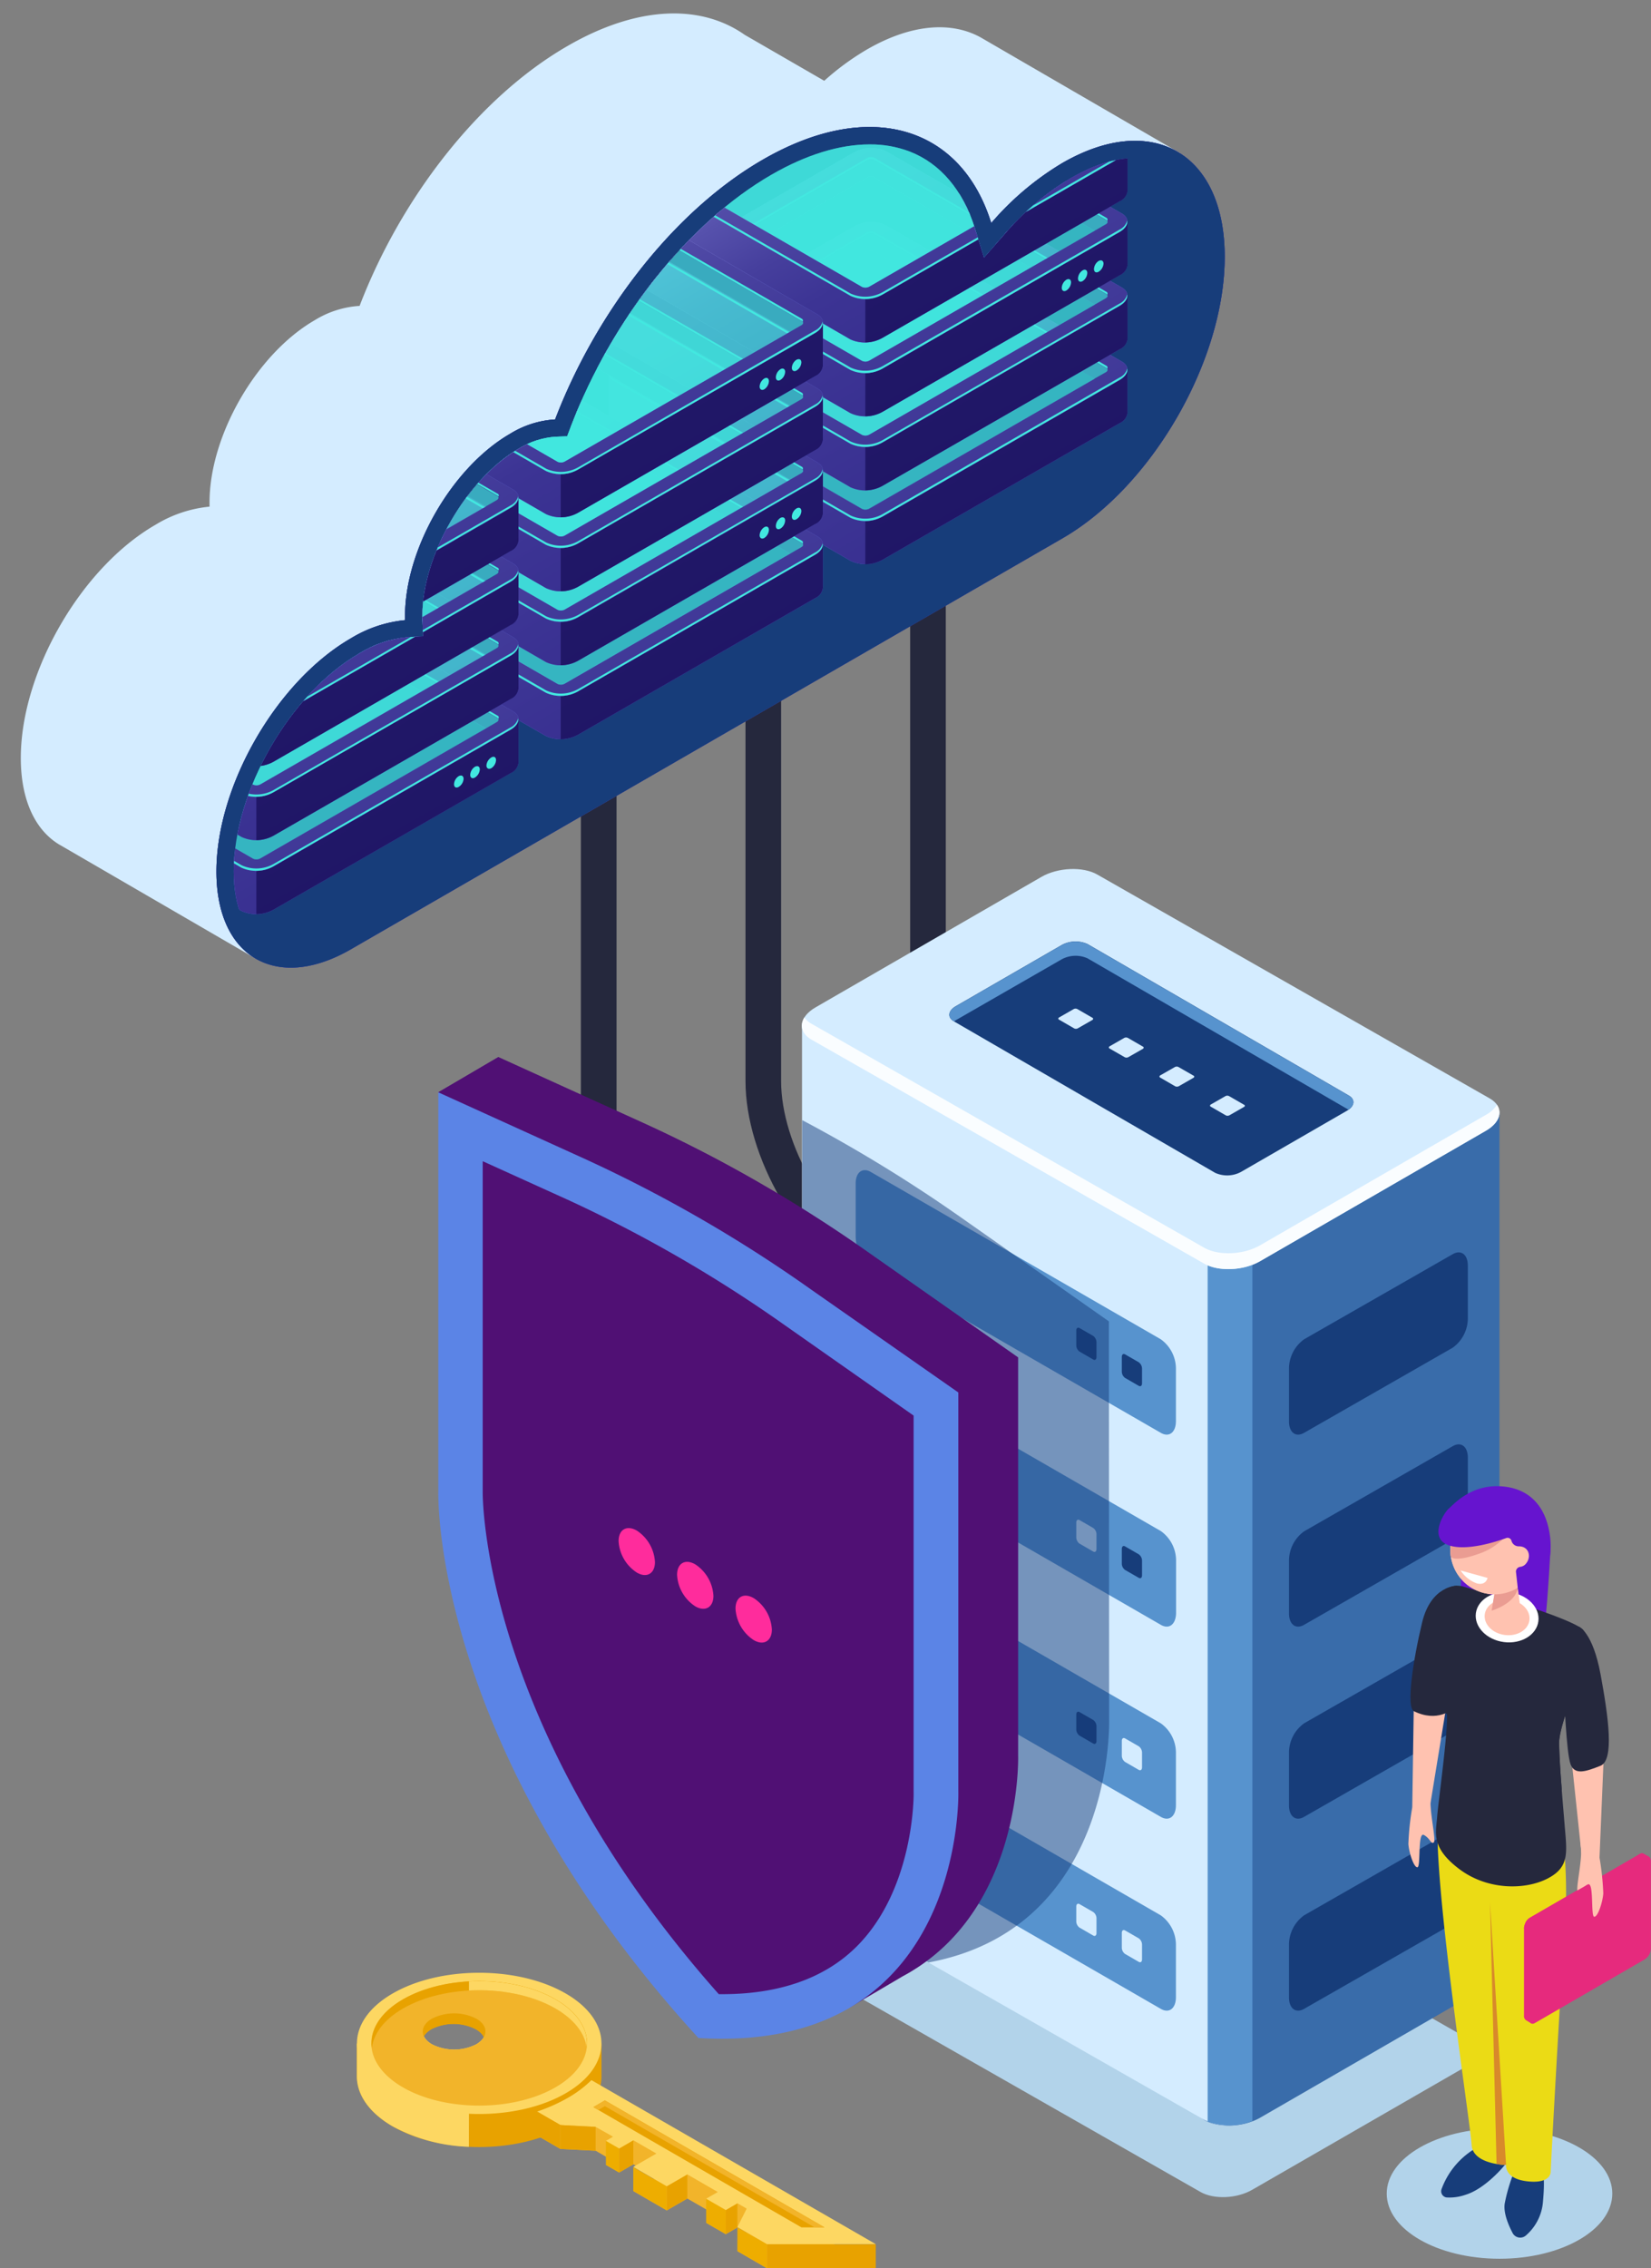 <svg xmlns="http://www.w3.org/2000/svg" xmlns:xlink="http://www.w3.org/1999/xlink" viewBox="0 0 335.67 460.99"><rect x="0" y="0" width="335.67" height="460.99" fill="#808080" stroke="none"/><defs><style>.cls-1{fill:none;}.cls-2{fill:#25283d;}.cls-3{fill:#d4ecff;}.cls-4{fill:url(#Áåçûìÿííûé_ãðàäèåíò_85);}.cls-5{fill:url(#Áåçûìÿííûé_ãðàäèåíò_54);}.cls-11,.cls-6{fill:#0f054c;}.cls-6,.cls-65{opacity:0.5;}.cls-65,.cls-7{fill:#173d7a;}.cls-8{clip-path:url(#clip-path);}.cls-9{fill:url(#Áåçûìÿííûé_ãðàäèåíò_31);}.cls-10{fill:url(#Áåçûìÿííûé_ãðàäèåíò_85-2);}.cls-11{opacity:0.6;}.cls-12{fill:url(#Áåçûìÿííûé_ãðàäèåíò_31-2);}.cls-13{fill:url(#Áåçûìÿííûé_ãðàäèåíò_85-3);}.cls-14,.cls-16{fill:#42e8e0;}.cls-15{fill:#251c72;}.cls-16{opacity:0.7;}.cls-17{fill:url(#Áåçûìÿííûé_ãðàäèåíò_31-3);}.cls-18{fill:url(#Áåçûìÿííûé_ãðàäèåíò_85-4);}.cls-19{fill:url(#Áåçûìÿííûé_ãðàäèåíò_31-4);}.cls-20{fill:url(#Áåçûìÿííûé_ãðàäèåíò_85-5);}.cls-21{fill:url(#Áåçûìÿííûé_ãðàäèåíò_31-5);}.cls-22{fill:url(#Áåçûìÿííûé_ãðàäèåíò_85-6);}.cls-23{fill:url(#Áåçûìÿííûé_ãðàäèåíò_31-6);}.cls-24{fill:url(#Áåçûìÿííûé_ãðàäèåíò_85-7);}.cls-25{fill:url(#Áåçûìÿííûé_ãðàäèåíò_31-7);}.cls-26{fill:url(#Áåçûìÿííûé_ãðàäèåíò_85-8);}.cls-27{fill:url(#Áåçûìÿííûé_ãðàäèåíò_31-8);}.cls-28{fill:url(#Áåçûìÿííûé_ãðàäèåíò_85-9);}.cls-29{fill:url(#Áåçûìÿííûé_ãðàäèåíò_31-9);}.cls-30{fill:url(#Áåçûìÿííûé_ãðàäèåíò_85-10);}.cls-31{fill:url(#Áåçûìÿííûé_ãðàäèåíò_31-10);}.cls-32{fill:url(#Áåçûìÿííûé_ãðàäèåíò_85-11);}.cls-33{fill:url(#Áåçûìÿííûé_ãðàäèåíò_31-11);}.cls-34{fill:url(#Áåçûìÿííûé_ãðàäèåíò_85-12);}.cls-35{fill:url(#Áåçûìÿííûé_ãðàäèåíò_31-12);}.cls-36{fill:url(#Áåçûìÿííûé_ãðàäèåíò_85-13);}.cls-37{fill:url(#Áåçûìÿííûé_ãðàäèåíò_31-13);}.cls-38{fill:url(#Áåçûìÿííûé_ãðàäèåíò_85-14);}.cls-39{fill:url(#Áåçûìÿííûé_ãðàäèåíò_31-14);}.cls-40{fill:url(#Áåçûìÿííûé_ãðàäèåíò_85-15);}.cls-41{fill:url(#Áåçûìÿííûé_ãðàäèåíò_31-15);}.cls-42{fill:url(#Áåçûìÿííûé_ãðàäèåíò_85-16);}.cls-43{fill:url(#Áåçûìÿííûé_ãðàäèåíò_31-16);}.cls-44{fill:url(#Áåçûìÿííûé_ãðàäèåíò_85-17);}.cls-45{fill:url(#Áåçûìÿííûé_ãðàäèåíò_31-17);}.cls-46{fill:url(#Áåçûìÿííûé_ãðàäèåíò_85-18);}.cls-47{fill:url(#Áåçûìÿííûé_ãðàäèåíò_31-18);}.cls-48{fill:url(#Áåçûìÿííûé_ãðàäèåíò_85-19);}.cls-49{fill:url(#Áåçûìÿííûé_ãðàäèåíò_31-19);}.cls-50{fill:url(#Áåçûìÿííûé_ãðàäèåíò_85-20);}.cls-51{fill:url(#Áåçûìÿííûé_ãðàäèåíò_31-20);}.cls-52{fill:url(#Áåçûìÿííûé_ãðàäèåíò_85-21);}.cls-53{fill:url(#Áåçûìÿííûé_ãðàäèåíò_31-21);}.cls-54{fill:url(#Áåçûìÿííûé_ãðàäèåíò_85-22);}.cls-55{fill:url(#Áåçûìÿííûé_ãðàäèåíò_31-22);}.cls-56{fill:url(#Áåçûìÿííûé_ãðàäèåíò_85-23);}.cls-57{fill:url(#Áåçûìÿííûé_ãðàäèåíò_31-23);}.cls-58{fill:url(#Áåçûìÿííûé_ãðàäèåíò_85-24);}.cls-59{fill:url(#Áåçûìÿííûé_ãðàäèåíò_31-24);}.cls-60{fill:url(#Áåçûìÿííûé_ãðàäèåíò_85-25);}.cls-61{fill:#b2d3ea;}.cls-62{fill:#396caa;}.cls-63{fill:#5793ce;}.cls-64{fill:#fafdff;}.cls-66{fill:#501074;}.cls-67{fill:#5b84e6;}.cls-68{fill:#ff2c9c;}.cls-69{fill:#6614cf;}.cls-70{fill:#ebdb15;}.cls-71{fill:#ffc2b0;}.cls-72{fill:#fff;}.cls-73{fill:#ea9c92;}.cls-74{fill:#d8892b;}.cls-75{fill:#e62a7d;}.cls-76{fill:#e8a200;}.cls-77{fill:#fdd762;}.cls-78{fill:#f2b42a;}.cls-79{fill:#eead00;}</style><linearGradient id="Áåçûìÿííûé_ãðàäèåíò_85" x1="-447.73" y1="-381.75" x2="-210.96" y2="-381.75" gradientTransform="matrix(0.87, -0.5, 0, 1.15, 431.74, 369.6)" gradientUnits="userSpaceOnUse"><stop offset="0" stop-color="#706ec4"/><stop offset="0.02" stop-color="#6d6bc2"/><stop offset="0.25" stop-color="#5651ac"/><stop offset="0.49" stop-color="#463f9d"/><stop offset="0.73" stop-color="#3c3494"/><stop offset="1" stop-color="#393091"/></linearGradient><linearGradient id="Áåçûìÿííûé_ãðàäèåíò_54" x1="-1085.28" y1="-694" x2="-500.48" y2="-440.52" gradientTransform="matrix(0.87, -0.5, 0, 1.15, 431.74, 369.6)" gradientUnits="userSpaceOnUse"><stop offset="0" stop-color="#bcbeff"/><stop offset="0.23" stop-color="#aaadf8"/><stop offset="0.68" stop-color="#7c83e5"/><stop offset="1" stop-color="#5761d7"/></linearGradient><clipPath id="clip-path"><path class="cls-1" d="M176.81,29.35c-6.07,0-12.91,2.08-19.95,6.15-16.77,9.67-32.36,29.22-40.72,51l-.83,2.18-2.34.08a16.18,16.18,0,0,0-7.46,2.41c-10.65,6.15-19.64,21.72-19.64,34,0,.1,0,.2,0,.3l.14,3.83-3.39.23a22.46,22.46,0,0,0-9.5,3.23c-14.12,8.15-25.6,28-25.6,44.35,0,7.12,2.22,12.33,6.25,14.66s9.66,1.65,15.83-1.91l144.65-83.52c17.24-10,31.27-34.25,31.27-54.16,0-8.88-2.81-15.39-7.91-18.33s-12.15-2.13-19.84,2.31h0A54.45,54.45,0,0,0,204.2,47.66l-4.14,4.72-1.87-6c-2.42-7.75-7-13.14-13.2-15.57A22.34,22.34,0,0,0,176.81,29.35Z"/></clipPath><linearGradient id="Áåçûìÿííûé_ãðàäèåíò_31" x1="-641.45" y1="1929.24" x2="-592.41" y2="1929.24" gradientTransform="matrix(0.5, 0.87, 0.87, -0.5, -1184, 1583.28)" gradientUnits="userSpaceOnUse"><stop offset="0" stop-color="#bcbeff"/><stop offset="0.17" stop-color="#b6b8fc"/><stop offset="0.4" stop-color="#a4a8f5"/><stop offset="0.66" stop-color="#868dea"/><stop offset="0.96" stop-color="#5e67da"/><stop offset="1" stop-color="#5761d7"/></linearGradient><linearGradient id="Áåçûìÿííûé_ãðàäèåíò_85-2" x1="-641.45" y1="1929.24" x2="-592.41" y2="1929.24" gradientTransform="matrix(0.5, 0.87, 0.87, -0.5, -1184, 1583.28)" xlink:href="#Áåçûìÿííûé_ãðàäèåíò_85"/><linearGradient id="Áåçûìÿííûé_ãðàäèåíò_31-2" x1="-654.5" y1="1931.56" x2="-600.51" y2="1931.56" xlink:href="#Áåçûìÿííûé_ãðàäèåíò_31"/><linearGradient id="Áåçûìÿííûé_ãðàäèåíò_85-3" x1="-661.96" y1="1931.56" x2="-564.55" y2="1931.56" gradientTransform="matrix(0.5, 0.87, 0.87, -0.5, -1184, 1583.28)" xlink:href="#Áåçûìÿííûé_ãðàäèåíò_85"/><linearGradient id="Áåçûìÿííûé_ãðàäèåíò_31-3" x1="-654.48" y1="1936.75" x2="-605.44" y2="1936.75" xlink:href="#Áåçûìÿííûé_ãðàäèåíò_31"/><linearGradient id="Áåçûìÿííûé_ãðàäèåíò_85-4" x1="-654.48" y1="1936.75" x2="-605.44" y2="1936.75" gradientTransform="matrix(0.5, 0.87, 0.87, -0.5, -1184, 1583.28)" xlink:href="#Áåçûìÿííûé_ãðàäèåíò_85"/><linearGradient id="Áåçûìÿííûé_ãðàäèåíò_31-4" x1="-667.53" y1="1939.07" x2="-613.54" y2="1939.07" xlink:href="#Áåçûìÿííûé_ãðàäèåíò_31"/><linearGradient id="Áåçûìÿííûé_ãðàäèåíò_85-5" x1="-674.99" y1="1939.07" x2="-577.58" y2="1939.07" gradientTransform="matrix(0.5, 0.87, 0.87, -0.5, -1184, 1583.28)" xlink:href="#Áåçûìÿííûé_ãðàäèåíò_85"/><linearGradient id="Áåçûìÿííûé_ãðàäèåíò_31-5" x1="-667.51" y1="1944.25" x2="-618.47" y2="1944.25" xlink:href="#Áåçûìÿííûé_ãðàäèåíò_31"/><linearGradient id="Áåçûìÿííûé_ãðàäèåíò_85-6" x1="-667.51" y1="1944.25" x2="-618.47" y2="1944.25" gradientTransform="matrix(0.5, 0.87, 0.87, -0.5, -1184, 1583.28)" xlink:href="#Áåçûìÿííûé_ãðàäèåíò_85"/><linearGradient id="Áåçûìÿííûé_ãðàäèåíò_31-6" x1="-680.56" y1="1946.57" x2="-626.57" y2="1946.57" xlink:href="#Áåçûìÿííûé_ãðàäèåíò_31"/><linearGradient id="Áåçûìÿííûé_ãðàäèåíò_85-7" x1="-688.02" y1="1946.57" x2="-590.61" y2="1946.57" gradientTransform="matrix(0.5, 0.87, 0.87, -0.5, -1184, 1583.28)" xlink:href="#Áåçûìÿííûé_ãðàäèåíò_85"/><linearGradient id="Áåçûìÿííûé_ãðàäèåíò_31-7" x1="-680.54" y1="1951.76" x2="-631.5" y2="1951.76" xlink:href="#Áåçûìÿííûé_ãðàäèåíò_31"/><linearGradient id="Áåçûìÿííûé_ãðàäèåíò_85-8" x1="-680.54" y1="1951.76" x2="-631.5" y2="1951.76" gradientTransform="matrix(0.5, 0.87, 0.87, -0.5, -1184, 1583.28)" xlink:href="#Áåçûìÿííûé_ãðàäèåíò_85"/><linearGradient id="Áåçûìÿííûé_ãðàäèåíò_31-8" x1="-693.59" y1="1954.08" x2="-639.6" y2="1954.08" xlink:href="#Áåçûìÿííûé_ãðàäèåíò_31"/><linearGradient id="Áåçûìÿííûé_ãðàäèåíò_85-9" x1="-701.05" y1="1954.08" x2="-603.64" y2="1954.08" gradientTransform="matrix(0.5, 0.87, 0.87, -0.5, -1184, 1583.28)" xlink:href="#Áåçûìÿííûé_ãðàäèåíò_85"/><linearGradient id="Áåçûìÿííûé_ãðàäèåíò_31-9" x1="-641.55" y1="1857.86" x2="-592.51" y2="1857.86" xlink:href="#Áåçûìÿííûé_ãðàäèåíò_31"/><linearGradient id="Áåçûìÿííûé_ãðàäèåíò_85-10" x1="-641.55" y1="1857.86" x2="-592.51" y2="1857.86" gradientTransform="matrix(0.5, 0.87, 0.87, -0.5, -1184, 1583.28)" xlink:href="#Áåçûìÿííûé_ãðàäèåíò_85"/><linearGradient id="Áåçûìÿííûé_ãðàäèåíò_31-10" x1="-654.59" y1="1860.18" x2="-600.6" y2="1860.18" xlink:href="#Áåçûìÿííûé_ãðàäèåíò_31"/><linearGradient id="Áåçûìÿííûé_ãðàäèåíò_85-11" x1="-662.05" y1="1860.18" x2="-564.64" y2="1860.18" gradientTransform="matrix(0.5, 0.87, 0.87, -0.5, -1184, 1583.28)" xlink:href="#Áåçûìÿííûé_ãðàäèåíò_85"/><linearGradient id="Áåçûìÿííûé_ãðàäèåíò_31-11" x1="-654.58" y1="1865.36" x2="-605.54" y2="1865.36" xlink:href="#Áåçûìÿííûé_ãðàäèåíò_31"/><linearGradient id="Áåçûìÿííûé_ãðàäèåíò_85-12" x1="-654.58" y1="1865.36" x2="-605.54" y2="1865.36" gradientTransform="matrix(0.5, 0.87, 0.87, -0.5, -1184, 1583.28)" xlink:href="#Áåçûìÿííûé_ãðàäèåíò_85"/><linearGradient id="Áåçûìÿííûé_ãðàäèåíò_31-12" x1="-667.62" y1="1867.68" x2="-613.63" y2="1867.68" xlink:href="#Áåçûìÿííûé_ãðàäèåíò_31"/><linearGradient id="Áåçûìÿííûé_ãðàäèåíò_85-13" x1="-675.08" y1="1867.68" x2="-577.67" y2="1867.68" gradientTransform="matrix(0.5, 0.87, 0.87, -0.5, -1184, 1583.28)" xlink:href="#Áåçûìÿííûé_ãðàäèåíò_85"/><linearGradient id="Áåçûìÿííûé_ãðàäèåíò_31-13" x1="-667.61" y1="1872.87" x2="-618.57" y2="1872.87" xlink:href="#Áåçûìÿííûé_ãðàäèåíò_31"/><linearGradient id="Áåçûìÿííûé_ãðàäèåíò_85-14" x1="-667.61" y1="1872.87" x2="-618.57" y2="1872.87" gradientTransform="matrix(0.5, 0.87, 0.87, -0.5, -1184, 1583.28)" xlink:href="#Áåçûìÿííûé_ãðàäèåíò_85"/><linearGradient id="Áåçûìÿííûé_ãðàäèåíò_31-14" x1="-680.65" y1="1875.19" x2="-626.66" y2="1875.19" xlink:href="#Áåçûìÿííûé_ãðàäèåíò_31"/><linearGradient id="Áåçûìÿííûé_ãðàäèåíò_85-15" x1="-688.11" y1="1875.19" x2="-590.7" y2="1875.19" gradientTransform="matrix(0.5, 0.87, 0.87, -0.5, -1184, 1583.28)" xlink:href="#Áåçûìÿííûé_ãðàäèåíò_85"/><linearGradient id="Áåçûìÿííûé_ãðàäèåíò_31-15" x1="-680.64" y1="1880.37" x2="-631.6" y2="1880.37" xlink:href="#Áåçûìÿííûé_ãðàäèåíò_31"/><linearGradient id="Áåçûìÿííûé_ãðàäèåíò_85-16" x1="-680.64" y1="1880.37" x2="-631.6" y2="1880.37" gradientTransform="matrix(0.5, 0.87, 0.87, -0.5, -1184, 1583.28)" xlink:href="#Áåçûìÿííûé_ãðàäèåíò_85"/><linearGradient id="Áåçûìÿííûé_ãðàäèåíò_31-16" x1="-693.68" y1="1882.69" x2="-639.69" y2="1882.69" xlink:href="#Áåçûìÿííûé_ãðàäèåíò_31"/><linearGradient id="Áåçûìÿííûé_ãðàäèåíò_85-17" x1="-701.14" y1="1882.69" x2="-603.73" y2="1882.69" gradientTransform="matrix(0.5, 0.87, 0.87, -0.5, -1184, 1583.28)" xlink:href="#Áåçûìÿííûé_ãðàäèåíò_85"/><linearGradient id="Áåçûìÿííûé_ãðàäèåíò_31-17" x1="-641.64" y1="1786.47" x2="-592.6" y2="1786.47" xlink:href="#Áåçûìÿííûé_ãðàäèåíò_31"/><linearGradient id="Áåçûìÿííûé_ãðàäèåíò_85-18" x1="-641.64" y1="1786.47" x2="-592.6" y2="1786.47" gradientTransform="matrix(0.5, 0.87, 0.87, -0.5, -1184, 1583.28)" xlink:href="#Áåçûìÿííûé_ãðàäèåíò_85"/><linearGradient id="Áåçûìÿííûé_ãðàäèåíò_31-18" x1="-654.69" y1="1788.79" x2="-600.7" y2="1788.79" xlink:href="#Áåçûìÿííûé_ãðàäèåíò_31"/><linearGradient id="Áåçûìÿííûé_ãðàäèåíò_85-19" x1="-662.14" y1="1788.79" x2="-564.74" y2="1788.79" gradientTransform="matrix(0.5, 0.87, 0.87, -0.5, -1184, 1583.28)" xlink:href="#Áåçûìÿííûé_ãðàäèåíò_85"/><linearGradient id="Áåçûìÿííûé_ãðàäèåíò_31-19" x1="-654.67" y1="1793.98" x2="-605.63" y2="1793.98" xlink:href="#Áåçûìÿííûé_ãðàäèåíò_31"/><linearGradient id="Áåçûìÿííûé_ãðàäèåíò_85-20" x1="-654.67" y1="1793.98" x2="-605.63" y2="1793.98" gradientTransform="matrix(0.5, 0.87, 0.87, -0.5, -1184, 1583.28)" xlink:href="#Áåçûìÿííûé_ãðàäèåíò_85"/><linearGradient id="Áåçûìÿííûé_ãðàäèåíò_31-20" x1="-667.72" y1="1796.3" x2="-613.73" y2="1796.3" xlink:href="#Áåçûìÿííûé_ãðàäèåíò_31"/><linearGradient id="Áåçûìÿííûé_ãðàäèåíò_85-21" x1="-675.17" y1="1796.3" x2="-577.77" y2="1796.3" gradientTransform="matrix(0.5, 0.87, 0.87, -0.5, -1184, 1583.28)" xlink:href="#Áåçûìÿííûé_ãðàäèåíò_85"/><linearGradient id="Áåçûìÿííûé_ãðàäèåíò_31-21" x1="-667.7" y1="1801.48" x2="-618.66" y2="1801.48" xlink:href="#Áåçûìÿííûé_ãðàäèåíò_31"/><linearGradient id="Áåçûìÿííûé_ãðàäèåíò_85-22" x1="-667.7" y1="1801.48" x2="-618.66" y2="1801.48" gradientTransform="matrix(0.5, 0.87, 0.87, -0.5, -1184, 1583.28)" xlink:href="#Áåçûìÿííûé_ãðàäèåíò_85"/><linearGradient id="Áåçûìÿííûé_ãðàäèåíò_31-22" x1="-680.75" y1="1803.8" x2="-626.76" y2="1803.8" xlink:href="#Áåçûìÿííûé_ãðàäèåíò_31"/><linearGradient id="Áåçûìÿííûé_ãðàäèåíò_85-23" x1="-688.2" y1="1803.8" x2="-590.8" y2="1803.8" gradientTransform="matrix(0.5, 0.87, 0.87, -0.5, -1184, 1583.28)" xlink:href="#Áåçûìÿííûé_ãðàäèåíò_85"/><linearGradient id="Áåçûìÿííûé_ãðàäèåíò_31-23" x1="-680.73" y1="1808.99" x2="-631.69" y2="1808.99" xlink:href="#Áåçûìÿííûé_ãðàäèåíò_31"/><linearGradient id="Áåçûìÿííûé_ãðàäèåíò_85-24" x1="-680.73" y1="1808.99" x2="-631.69" y2="1808.99" gradientTransform="matrix(0.5, 0.87, 0.87, -0.5, -1184, 1583.28)" xlink:href="#Áåçûìÿííûé_ãðàäèåíò_85"/><linearGradient id="Áåçûìÿííûé_ãðàäèåíò_31-24" x1="-693.78" y1="1811.31" x2="-639.79" y2="1811.31" xlink:href="#Áåçûìÿííûé_ãðàäèåíò_31"/><linearGradient id="Áåçûìÿííûé_ãðàäèåíò_85-25" x1="-701.23" y1="1811.31" x2="-603.83" y2="1811.31" gradientTransform="matrix(0.5, 0.87, 0.87, -0.5, -1184, 1583.28)" xlink:href="#Áåçûìÿííûé_ãðàäèåíò_85"/></defs><title>banco-dados</title><g id="Camada_2" data-name="Camada 2"><g id="Camada_1-2" data-name="Camada 1"><path class="cls-2" d="M241.23,260.79l-32-18.48c-13.34-7.7-24.18-26.49-24.18-41.89V115.88h7.24v84.54c0,12.87,9.42,29.18,20.56,35.61l32,18.49Z"/><path class="cls-2" d="M207.75,280.08l-32-18.48c-13.34-7.7-24.18-26.49-24.18-41.88V135.17h7.24v84.55c0,12.86,9.42,29.17,20.56,35.6l32,18.48Z"/><path class="cls-2" d="M174.28,299.37l-32-18.48c-13.33-7.7-24.18-26.49-24.18-41.88V154.46h7.25V239c0,12.87,9.41,29.17,20.56,35.6l32,18.49Z"/><path class="cls-3" d="M240,31.17,199.81,7.85h0c-6-3.57-14.32-3.12-23.54,2.2a53.09,53.09,0,0,0-8.69,6.37L151.41,7.08h0c-8.88-6.25-21.75-6-36.06,2.29-18.11,10.45-33.89,31-42.24,52.8A19.6,19.6,0,0,0,64,65.07c-11.82,6.82-21.4,23.41-21.4,37.05,0,.3,0,.57,0,.85a25.87,25.87,0,0,0-11,3.69c-15.12,8.72-27.37,29.94-27.37,47.4,0,8.64,3,14.73,7.89,17.63h0l.13.07,0,0,39.62,23,8.65-41.62L176.27,86.34c14.79-8.53,27.31-27,31.52-44.89Z"/><path class="cls-4" d="M216,33.13a58.64,58.64,0,0,0-14.47,12.21C195.48,25.85,177,19.81,155.1,32.45c-18.11,10.45-33.89,31-42.24,52.8a19.6,19.6,0,0,0-9.11,2.89c-11.82,6.82-21.4,23.41-21.4,37.05,0,.3,0,.57,0,.85a25.91,25.91,0,0,0-11,3.69C56.26,138.45,44,159.67,44,177.13s12.25,24.52,27.36,15.79L216,109.41c18.24-10.53,33-36.14,33-57.21S234.26,22.6,216,33.13Z"/><path class="cls-5" d="M216,33.13a58.64,58.64,0,0,0-14.47,12.21C195.48,25.85,177,19.81,155.1,32.45c-18.11,10.45-33.89,31-42.24,52.8a19.6,19.6,0,0,0-9.11,2.89c-11.82,6.82-21.4,23.41-21.4,37.05,0,.3,0,.57,0,.85a25.91,25.91,0,0,0-11,3.69C56.26,138.45,44,159.67,44,177.13s12.25,24.52,27.36,15.79L216,109.41c18.24-10.53,33-36.14,33-57.21S234.26,22.6,216,33.13Z"/><path class="cls-6" d="M216,33.13a58.64,58.64,0,0,0-14.47,12.21C195.48,25.85,177,19.81,155.1,32.45c-18.11,10.45-33.89,31-42.24,52.8a19.6,19.6,0,0,0-9.11,2.89c-11.82,6.82-21.4,23.41-21.4,37.05,0,.3,0,.57,0,.85a25.91,25.91,0,0,0-11,3.69C56.26,138.45,44,159.67,44,177.13s12.25,24.52,27.36,15.79L216,109.41c18.24-10.53,33-36.14,33-57.21S234.26,22.6,216,33.13Z"/><path class="cls-7" d="M216,33.13a58.64,58.64,0,0,0-14.47,12.21C195.48,25.85,177,19.81,155.1,32.45c-18.11,10.45-33.89,31-42.24,52.8a19.6,19.6,0,0,0-9.11,2.89c-11.82,6.82-21.4,23.41-21.4,37.05,0,.3,0,.57,0,.85a25.91,25.91,0,0,0-11,3.69C56.26,138.45,44,159.67,44,177.13s12.25,24.52,27.36,15.79L216,109.41c18.24-10.53,33-36.14,33-57.21S234.26,22.6,216,33.13Z"/><g class="cls-8"><path class="cls-9" d="M179.4,113.78,227.63,86a2.65,2.65,0,0,0,1.58-2.13h0v-8.7l-1.65,1.47-1.42-.82c.15-.18.26-.34.23-.39l-.7-1.22-34-20.08-10.82-6.3-4.22-1.22-49.5,28.45.14,1.14-1.32.76-2.12-1v8.65h0a1.88,1.88,0,0,0,1.11,1.66l48,27.71A7.15,7.15,0,0,0,179.4,113.78ZM199,92.33l-21.84,11.92-1.87-.09L138.8,83.76l-10.1-5.22,47.58-27.41a1.65,1.65,0,0,1,1.48-.06L224.07,77.8Z"/><path class="cls-10" d="M179.4,113.78,227.63,86a2.65,2.65,0,0,0,1.58-2.13h0v-8.7l-1.65,1.47-1.42-.82c.15-.18.26-.34.23-.39l-.7-1.22-34-20.08-10.82-6.3-4.22-1.22-49.5,28.45.14,1.14-1.32.76-2.12-1v8.65h0a1.88,1.88,0,0,0,1.11,1.66l48,27.71A7.15,7.15,0,0,0,179.4,113.78ZM199,92.33l-21.84,11.92-1.87-.09L138.8,83.76l-10.1-5.22,47.58-27.41a1.65,1.65,0,0,1,1.48-.06L224.07,77.8Z"/><path class="cls-11" d="M175.93,114.69v-10.5l1.21.06L199,92.33,224.07,77.8l-.84-.48c.78-.45,5.18-1.67,6-2.14v8.7h0A2.65,2.65,0,0,1,227.63,86L179.4,113.78A7.41,7.41,0,0,1,175.93,114.69Z"/><path class="cls-12" d="M179.41,105l48.22-27.77c1.91-1.11,2.12-2.78.47-3.74l-48-27.71a7.2,7.2,0,0,0-6.47.26L125.39,73.79c-1.91,1.11-2.12,2.78-.47,3.74l48,27.71A7.2,7.2,0,0,0,179.41,105Zm-2.67-1.62a1.68,1.68,0,0,1-1.48.06L128.09,76.19c-.38-.22-.33-.6.11-.85l48.09-27.7a1.66,1.66,0,0,1,1.47-.06l47.17,27.23c.38.22.33.6-.11.85Z"/><path class="cls-13" d="M179.41,105l48.22-27.77c1.91-1.11,2.12-2.78.47-3.74l-48-27.71a7.2,7.2,0,0,0-6.47.26L125.39,73.79c-1.91,1.11-2.12,2.78-.47,3.74l48,27.71A7.2,7.2,0,0,0,179.41,105Zm-2.67-1.62a1.68,1.68,0,0,1-1.48.06L128.09,76.19c-.38-.22-.33-.6.11-.85l48.09-27.7a1.66,1.66,0,0,1,1.47-.06l47.17,27.23c.38.22.33.6-.11.85Z"/><path class="cls-14" d="M224.93,74.33,177.76,47.11a1.63,1.63,0,0,0-1.47.06L128.2,74.87c-.35.2-.45.49-.27.71a.8.8,0,0,1,.27-.24l48.09-27.7a1.66,1.66,0,0,1,1.47-.06l47.17,27.23a.56.56,0,0,1,.16.14A.4.4,0,0,0,224.93,74.33Z"/><path class="cls-14" d="M227.63,76.73l-48.22,27.78a7.2,7.2,0,0,1-6.47.26l-48-27.72a2,2,0,0,1-1.09-1.39,1.84,1.84,0,0,0,1.09,1.87l48,27.71a7.2,7.2,0,0,0,6.47-.26l48.22-27.77c1.16-.67,1.69-1.55,1.56-2.35A2.83,2.83,0,0,1,227.63,76.73Z"/><path class="cls-15" d="M177.76,51.07a1.65,1.65,0,0,0-1.48.06L130.43,77.54l-2.34-1.35c-.38-.22-.33-.6.11-.85l48.09-27.7a1.66,1.66,0,0,1,1.47-.06l47.17,27.23c.38.22.33.6-.11.85L222.59,77Z"/><path class="cls-16" d="M224.82,75.66c.44-.25.49-.63.11-.85L177.76,47.58a1.66,1.66,0,0,0-1.47.06L128.2,75.34c-.44.25-.49.63-.11.85l47.17,27.23a1.68,1.68,0,0,0,1.48-.06Z"/><path class="cls-17" d="M179.4,98.75,227.63,71a2.65,2.65,0,0,0,1.58-2.13h0V60.14l-1.65,1.48-1.42-.82c.15-.19.26-.34.23-.39l-.7-1.23-34-20.08-10.82-6.3-4.22-1.22L127.11,60l.14,1.14-1.32.76L123.81,61v8.65h0a1.88,1.88,0,0,0,1.11,1.66l48,27.72A7.18,7.18,0,0,0,179.4,98.75ZM199,77.29,177.14,89.22l-1.87-.09L138.8,68.72,128.7,63.5l47.58-27.4a1.65,1.65,0,0,1,1.48-.06l46.31,26.72Z"/><path class="cls-18" d="M179.4,98.75,227.63,71a2.65,2.65,0,0,0,1.58-2.13h0V60.14l-1.65,1.48-1.42-.82c.15-.19.26-.34.23-.39l-.7-1.23-34-20.08-10.82-6.3-4.22-1.22L127.11,60l.14,1.14-1.32.76L123.81,61v8.65h0a1.88,1.88,0,0,0,1.11,1.66l48,27.72A7.18,7.18,0,0,0,179.4,98.75ZM199,77.29,177.14,89.22l-1.87-.09L138.8,68.72,128.7,63.5l47.58-27.4a1.65,1.65,0,0,1,1.48-.06l46.31,26.72Z"/><path class="cls-11" d="M175.93,99.65V89.16l1.21.06L199,77.29l25.09-14.53-.84-.48c.78-.45,5.18-1.67,6-2.14v8.71h0A2.65,2.65,0,0,1,227.63,71L179.4,98.75A7.4,7.4,0,0,1,175.93,99.65Z"/><path class="cls-19" d="M179.41,89.94l48.22-27.77c1.91-1.1,2.12-2.77.47-3.73l-48-27.72a7.2,7.2,0,0,0-6.47.26L125.39,58.76c-1.91,1.1-2.12,2.77-.47,3.73l48,27.71A7.17,7.17,0,0,0,179.41,89.94Zm-2.67-1.62a1.65,1.65,0,0,1-1.48.06L128.09,61.16c-.38-.22-.33-.61.11-.86l48.09-27.69a1.63,1.63,0,0,1,1.47-.06l47.17,27.22c.38.22.33.6-.11.85Z"/><path class="cls-20" d="M179.41,89.94l48.22-27.77c1.91-1.1,2.12-2.77.47-3.73l-48-27.72a7.2,7.2,0,0,0-6.47.26L125.39,58.76c-1.91,1.1-2.12,2.77-.47,3.73l48,27.71A7.17,7.17,0,0,0,179.41,89.94Zm-2.67-1.62a1.65,1.65,0,0,1-1.48.06L128.09,61.16c-.38-.22-.33-.61.11-.86l48.09-27.69a1.63,1.63,0,0,1,1.47-.06l47.17,27.22c.38.22.33.6-.11.85Z"/><path class="cls-14" d="M224.93,59.3,177.76,32.07a1.66,1.66,0,0,0-1.47.06L128.2,59.83c-.35.2-.45.49-.27.71a.92.92,0,0,1,.27-.24l48.09-27.69a1.63,1.63,0,0,1,1.47-.06l47.17,27.22a.56.56,0,0,1,.16.14A.39.39,0,0,0,224.93,59.3Z"/><path class="cls-14" d="M227.63,61.7,179.41,89.47a7.2,7.2,0,0,1-6.47.26L124.92,62a2,2,0,0,1-1.09-1.39,1.83,1.83,0,0,0,1.09,1.86l48,27.71a7.17,7.17,0,0,0,6.47-.26l48.22-27.77c1.16-.67,1.69-1.54,1.56-2.34A2.86,2.86,0,0,1,227.63,61.7Z"/><path class="cls-15" d="M177.76,36a1.65,1.65,0,0,0-1.48.06L130.43,62.51l-2.34-1.35c-.38-.22-.33-.61.11-.86l48.09-27.69a1.63,1.63,0,0,1,1.47-.06l47.17,27.22c.38.22.33.6-.11.85l-2.23,1.29Z"/><path class="cls-16" d="M224.82,60.62c.44-.25.49-.63.11-.85L177.76,32.55a1.63,1.63,0,0,0-1.47.06L128.2,60.3c-.44.25-.49.64-.11.86l47.17,27.22a1.65,1.65,0,0,0,1.48-.06Z"/><path class="cls-21" d="M179.4,83.71l48.23-27.77a2.65,2.65,0,0,0,1.58-2.13h0v-8.7l-1.65,1.47-1.42-.82c.15-.18.26-.34.23-.39s-.7-1.22-.7-1.22l-34-20.09-10.82-6.29-4.22-1.22L127.11,45l.14,1.15-1.32.76L123.81,46V54.6h0a1.89,1.89,0,0,0,1.11,1.66l48,27.71A7.18,7.18,0,0,0,179.4,83.71ZM199,62.26,177.14,74.18l-1.87-.09L138.8,53.69l-10.1-5.22,47.58-27.41a1.65,1.65,0,0,1,1.48-.06l46.31,26.73Z"/><path class="cls-22" d="M179.4,83.71l48.23-27.77a2.65,2.65,0,0,0,1.58-2.13h0v-8.7l-1.65,1.47-1.42-.82c.15-.18.26-.34.23-.39s-.7-1.22-.7-1.22l-34-20.09-10.82-6.29-4.22-1.22L127.11,45l.14,1.15-1.32.76L123.81,46V54.6h0a1.89,1.89,0,0,0,1.11,1.66l48,27.71A7.18,7.18,0,0,0,179.4,83.71ZM199,62.26,177.14,74.18l-1.87-.09L138.8,53.69l-10.1-5.22,47.58-27.41a1.65,1.65,0,0,1,1.48-.06l46.31,26.73Z"/><path class="cls-11" d="M175.93,84.62V74.12l1.21.06L199,62.26l25.09-14.53-.84-.48c.78-.45,5.18-1.68,6-2.14v8.7h0a2.65,2.65,0,0,1-1.58,2.13L179.4,83.71A7.41,7.41,0,0,1,175.93,84.62Z"/><path class="cls-23" d="M179.41,74.91l48.22-27.78c1.91-1.1,2.12-2.77.47-3.73l-48-27.71a7.17,7.17,0,0,0-6.47.26L125.39,43.72c-1.91,1.1-2.12,2.77-.47,3.73l48,27.72A7.2,7.2,0,0,0,179.41,74.91Zm-2.67-1.63a1.65,1.65,0,0,1-1.48.06L128.09,46.12c-.38-.22-.33-.6.11-.85l48.09-27.7a1.63,1.63,0,0,1,1.47-.06l47.17,27.22c.38.22.33.61-.11.86Z"/><path class="cls-24" d="M179.41,74.91l48.22-27.78c1.91-1.1,2.12-2.77.47-3.73l-48-27.71a7.17,7.17,0,0,0-6.47.26L125.39,43.72c-1.91,1.1-2.12,2.77-.47,3.73l48,27.72A7.2,7.2,0,0,0,179.41,74.91Zm-2.67-1.63a1.65,1.65,0,0,1-1.48.06L128.09,46.12c-.38-.22-.33-.6.11-.85l48.09-27.7a1.63,1.63,0,0,1,1.47-.06l47.17,27.22c.38.22.33.61-.11.86Z"/><path class="cls-14" d="M224.93,44.26,177.76,17a1.63,1.63,0,0,0-1.47.06L128.2,44.79c-.35.21-.45.5-.27.71a.9.9,0,0,1,.27-.23l48.09-27.7a1.63,1.63,0,0,1,1.47-.06l47.17,27.22a.78.78,0,0,1,.16.15A.4.4,0,0,0,224.93,44.26Z"/><path class="cls-14" d="M227.63,46.66,179.41,74.43a7.2,7.2,0,0,1-6.47.27L124.92,47a2,2,0,0,1-1.09-1.39,1.83,1.83,0,0,0,1.09,1.86l48,27.72a7.2,7.2,0,0,0,6.47-.26l48.22-27.78c1.16-.66,1.69-1.54,1.56-2.34A2.86,2.86,0,0,1,227.63,46.66Z"/><path class="cls-15" d="M177.76,21a1.65,1.65,0,0,0-1.48.06L130.43,47.47l-2.34-1.35c-.38-.22-.33-.6.11-.85l48.09-27.7a1.63,1.63,0,0,1,1.47-.06l47.17,27.22c.38.22.33.61-.11.86l-2.23,1.28Z"/><path class="cls-16" d="M224.82,45.59c.44-.25.49-.64.11-.86L177.76,17.51a1.63,1.63,0,0,0-1.47.06L128.2,45.27c-.44.25-.49.63-.11.85l47.17,27.22a1.65,1.65,0,0,0,1.48-.06Z"/><path class="cls-25" d="M179.4,68.67,227.63,40.9a2.65,2.65,0,0,0,1.58-2.13h0v-8.7l-1.65,1.48-1.42-.83c.15-.18.26-.33.23-.38l-.7-1.23L191.65,9l-10.82-6.3-4.22-1.22L127.11,30l.14,1.14-1.32.76-2.12-.95v8.66h0a1.88,1.88,0,0,0,1.11,1.66l48,27.72A7.18,7.18,0,0,0,179.4,68.67ZM199,47.22,177.14,59.14l-1.87-.09L138.8,38.65l-10.1-5.22L176.28,6A1.68,1.68,0,0,1,177.76,6l46.31,26.73Z"/><path class="cls-26" d="M179.4,68.67,227.63,40.9a2.65,2.65,0,0,0,1.58-2.13h0v-8.7l-1.65,1.48-1.42-.83c.15-.18.26-.33.23-.38l-.7-1.23L191.65,9l-10.82-6.3-4.22-1.22L127.11,30l.14,1.14-1.32.76-2.12-.95v8.66h0a1.88,1.88,0,0,0,1.11,1.66l48,27.72A7.18,7.18,0,0,0,179.4,68.67ZM199,47.22,177.14,59.14l-1.87-.09L138.8,38.65l-10.1-5.22L176.28,6A1.68,1.68,0,0,1,177.76,6l46.31,26.73Z"/><path class="cls-11" d="M175.93,69.58V59.09l1.21,0L199,47.22l25.09-14.53-.84-.48c.78-.45,5.18-1.67,6-2.14v8.7h0a2.65,2.65,0,0,1-1.58,2.13L179.4,68.67A7.41,7.41,0,0,1,175.93,69.58Z"/><path class="cls-27" d="M179.41,59.87,227.63,32.1c1.91-1.11,2.12-2.78.47-3.74L180.08.65a7.2,7.2,0,0,0-6.47.26L125.39,28.68c-1.91,1.11-2.12,2.78-.47,3.74l48,27.71A7.2,7.2,0,0,0,179.41,59.87Zm-2.67-1.62a1.68,1.68,0,0,1-1.48.06L128.09,31.08c-.38-.22-.33-.6.11-.85l48.09-27.7a1.66,1.66,0,0,1,1.47-.06L224.93,29.7c.38.22.33.6-.11.85Z"/><path class="cls-28" d="M179.41,59.87,227.63,32.1c1.91-1.11,2.12-2.78.47-3.74L180.08.65a7.2,7.2,0,0,0-6.47.26L125.39,28.68c-1.91,1.11-2.12,2.78-.47,3.74l48,27.71A7.2,7.2,0,0,0,179.41,59.87Zm-2.67-1.62a1.68,1.68,0,0,1-1.48.06L128.09,31.08c-.38-.22-.33-.6.11-.85l48.09-27.7a1.66,1.66,0,0,1,1.47-.06L224.93,29.7c.38.22.33.6-.11.85Z"/><path class="cls-14" d="M224.93,29.23,177.76,2a1.63,1.63,0,0,0-1.47.06L128.2,29.76c-.35.2-.45.49-.27.71a.8.8,0,0,1,.27-.24l48.09-27.7a1.66,1.66,0,0,1,1.47-.06L224.93,29.7a.56.56,0,0,1,.16.14A.39.39,0,0,0,224.93,29.23Z"/><path class="cls-14" d="M227.63,31.62,179.41,59.4a7.2,7.2,0,0,1-6.47.26l-48-27.72a2,2,0,0,1-1.09-1.39,1.84,1.84,0,0,0,1.09,1.87l48,27.71a7.2,7.2,0,0,0,6.47-.26L227.63,32.1c1.16-.67,1.69-1.55,1.56-2.34A2.84,2.84,0,0,1,227.63,31.62Z"/><path class="cls-15" d="M177.76,6a1.68,1.68,0,0,0-1.48.06L130.43,32.43l-2.34-1.35c-.38-.22-.33-.6.11-.85l48.09-27.7a1.66,1.66,0,0,1,1.47-.06L224.93,29.7c.38.22.33.6-.11.85l-2.23,1.29Z"/><path class="cls-16" d="M224.82,30.55c.44-.25.49-.63.11-.85L177.76,2.47a1.66,1.66,0,0,0-1.47.06L128.2,30.23c-.44.25-.49.63-.11.85l47.17,27.23a1.68,1.68,0,0,0,1.48-.06Z"/><path class="cls-29" d="M117.5,149.33l48.22-27.77a2.64,2.64,0,0,0,1.59-2.13h0v-8.7l-1.65,1.47-1.42-.82c.15-.18.26-.34.23-.39l-.71-1.22-34-20.09-10.82-6.29-4.22-1.22-49.5,28.44.14,1.15-1.32.76-2.12-1v8.65h0A1.89,1.89,0,0,0,63,121.88l48,27.71A7.18,7.18,0,0,0,117.5,149.33Zm19.58-21.45L115.24,139.8l-1.88-.09L76.9,119.31l-10.1-5.22,47.58-27.41a1.65,1.65,0,0,1,1.48-.06l46.3,26.73Z"/><path class="cls-30" d="M117.5,149.33l48.22-27.77a2.64,2.64,0,0,0,1.59-2.13h0v-8.7l-1.65,1.47-1.42-.82c.15-.18.26-.34.23-.39l-.71-1.22-34-20.09-10.82-6.29-4.22-1.22-49.5,28.44.14,1.15-1.32.76-2.12-1v8.65h0A1.89,1.89,0,0,0,63,121.88l48,27.71A7.18,7.18,0,0,0,117.5,149.33Zm19.58-21.45L115.24,139.8l-1.88-.09L76.9,119.31l-10.1-5.22,47.58-27.41a1.65,1.65,0,0,1,1.48-.06l46.3,26.73Z"/><path class="cls-11" d="M114,150.24v-10.5l1.21.06,21.84-11.92,25.08-14.53-.83-.48c.78-.45,5.17-1.68,6-2.14v8.7h0a2.64,2.64,0,0,1-1.59,2.13L117.5,149.33A7.45,7.45,0,0,1,114,150.24Z"/><path class="cls-31" d="M117.51,140.53l48.22-27.78c1.91-1.1,2.12-2.77.47-3.73l-48-27.71a7.17,7.17,0,0,0-6.47.26L63.49,109.34c-1.91,1.1-2.12,2.77-.47,3.73l48,27.72A7.2,7.2,0,0,0,117.51,140.53Zm-2.68-1.63a1.6,1.6,0,0,1-1.47.06L66.19,111.74c-.38-.22-.33-.6.11-.85l48.08-27.7a1.65,1.65,0,0,1,1.48-.06L163,110.36c.38.21.33.6-.11.85Z"/><path class="cls-32" d="M117.51,140.53l48.22-27.78c1.91-1.1,2.12-2.77.47-3.73l-48-27.71a7.17,7.17,0,0,0-6.47.26L63.49,109.34c-1.91,1.1-2.12,2.77-.47,3.73l48,27.72A7.2,7.2,0,0,0,117.51,140.53Zm-2.68-1.63a1.6,1.6,0,0,1-1.47.06L66.19,111.74c-.38-.22-.33-.6.11-.85l48.08-27.7a1.65,1.65,0,0,1,1.48-.06L163,110.36c.38.21.33.6-.11.85Z"/><path class="cls-14" d="M163,109.88,115.86,82.66a1.65,1.65,0,0,0-1.48.06L66.3,110.41c-.36.21-.45.5-.27.71a.79.79,0,0,1,.27-.23l48.08-27.7a1.65,1.65,0,0,1,1.48-.06L163,110.36a.56.56,0,0,1,.16.14A.4.4,0,0,0,163,109.88Z"/><path class="cls-14" d="M165.73,112.28l-48.22,27.78a7.2,7.2,0,0,1-6.47.26L63,112.6a2,2,0,0,1-1.09-1.39A1.83,1.83,0,0,0,63,113.07l48,27.72a7.2,7.2,0,0,0,6.47-.26l48.22-27.78c1.16-.66,1.69-1.54,1.56-2.34A2.86,2.86,0,0,1,165.73,112.28Z"/><path class="cls-15" d="M115.86,86.62a1.65,1.65,0,0,0-1.48.06L68.53,113.09l-2.34-1.35c-.38-.22-.33-.6.11-.85l48.08-27.7a1.65,1.65,0,0,1,1.48-.06L163,110.36c.38.21.33.6-.11.85l-2.23,1.28Z"/><path class="cls-16" d="M162.92,111.21c.44-.25.49-.64.11-.85L115.86,83.13a1.65,1.65,0,0,0-1.48.06L66.3,110.89c-.44.25-.49.63-.11.85L113.36,139a1.6,1.6,0,0,0,1.47-.06Z"/><path class="cls-33" d="M117.5,134.3l48.22-27.78a2.64,2.64,0,0,0,1.59-2.13h0v-8.7l-1.65,1.48-1.42-.83c.15-.18.26-.33.23-.38s-.71-1.23-.71-1.23l-34-20.08-10.82-6.3-4.22-1.22L65.21,95.58l.14,1.14L64,97.48l-2.12-.94v8.65h0A1.88,1.88,0,0,0,63,106.84l48,27.72A7.21,7.21,0,0,0,117.5,134.3Zm19.58-21.46-21.84,11.93-1.88-.1L76.9,104.27,66.8,99.05l47.58-27.41a1.65,1.65,0,0,1,1.48,0l46.3,26.72Z"/><path class="cls-34" d="M117.5,134.3l48.22-27.78a2.64,2.64,0,0,0,1.59-2.13h0v-8.7l-1.65,1.48-1.42-.83c.15-.18.26-.33.23-.38s-.71-1.23-.71-1.23l-34-20.08-10.82-6.3-4.22-1.22L65.21,95.58l.14,1.14L64,97.48l-2.12-.94v8.65h0A1.88,1.88,0,0,0,63,106.84l48,27.72A7.21,7.21,0,0,0,117.5,134.3Zm19.58-21.46-21.84,11.93-1.88-.1L76.9,104.27,66.8,99.05l47.58-27.41a1.65,1.65,0,0,1,1.48,0l46.3,26.72Z"/><path class="cls-11" d="M114,135.2V124.71l1.21.06,21.84-11.93,25.08-14.53-.83-.48c.78-.45,5.17-1.67,6-2.14v8.7h0a2.64,2.64,0,0,1-1.59,2.13L117.5,134.3A7.56,7.56,0,0,1,114,135.2Z"/><path class="cls-35" d="M117.51,125.49l48.22-27.77c1.91-1.1,2.12-2.78.47-3.73l-48-27.72a7.2,7.2,0,0,0-6.47.26L63.49,94.3C61.58,95.41,61.37,97.08,63,98l48,27.71A7.2,7.2,0,0,0,117.51,125.49Zm-2.68-1.62a1.63,1.63,0,0,1-1.47.06L66.19,96.7c-.38-.22-.33-.6.11-.85l48.08-27.69a1.62,1.62,0,0,1,1.48-.06L163,95.32c.38.22.33.6-.11.85Z"/><path class="cls-36" d="M117.51,125.49l48.22-27.77c1.91-1.1,2.12-2.78.47-3.73l-48-27.72a7.2,7.2,0,0,0-6.47.26L63.49,94.3C61.58,95.41,61.37,97.08,63,98l48,27.71A7.2,7.2,0,0,0,117.51,125.49Zm-2.68-1.62a1.63,1.63,0,0,1-1.47.06L66.19,96.7c-.38-.22-.33-.6.11-.85l48.08-27.69a1.62,1.62,0,0,1,1.48-.06L163,95.32c.38.22.33.6-.11.85Z"/><path class="cls-14" d="M163,94.85,115.86,67.62a1.65,1.65,0,0,0-1.48.06L66.3,95.38c-.36.2-.45.49-.27.71a.71.71,0,0,1,.27-.24l48.08-27.69a1.62,1.62,0,0,1,1.48-.06L163,95.32a.56.56,0,0,1,.16.14A.39.39,0,0,0,163,94.85Z"/><path class="cls-14" d="M165.73,97.25,117.51,125a7.2,7.2,0,0,1-6.47.26L63,97.56a2,2,0,0,1-1.09-1.39A1.83,1.83,0,0,0,63,98l48,27.71a7.2,7.2,0,0,0,6.47-.26l48.22-27.77c1.16-.67,1.69-1.54,1.56-2.34A2.86,2.86,0,0,1,165.73,97.25Z"/><path class="cls-15" d="M115.86,71.59a1.65,1.65,0,0,0-1.48,0L68.53,98.05,66.19,96.7c-.38-.22-.33-.6.11-.85l48.08-27.69a1.62,1.62,0,0,1,1.48-.06L163,95.32c.38.22.33.6-.11.85l-2.23,1.29Z"/><path class="cls-16" d="M162.92,96.17c.44-.25.49-.63.11-.85L115.86,68.1a1.62,1.62,0,0,0-1.48.06L66.3,95.85c-.44.25-.49.63-.11.85l47.17,27.23a1.63,1.63,0,0,0,1.47-.06Z"/><path class="cls-37" d="M117.5,119.26l48.22-27.77a2.66,2.66,0,0,0,1.59-2.14h0v-8.7l-1.65,1.47-1.42-.82c.15-.18.26-.34.23-.39s-.71-1.22-.71-1.22l-34-20.09-10.82-6.29-4.22-1.22L65.21,80.54l.14,1.15L64,82.45l-2.12-1v8.65h0A1.87,1.87,0,0,0,63,91.8l48,27.72A7.18,7.18,0,0,0,117.5,119.26Zm19.58-21.45-21.84,11.92-1.88-.09L76.9,89.23,66.8,84l47.58-27.41a1.65,1.65,0,0,1,1.48-.06l46.3,26.72Z"/><path class="cls-38" d="M117.5,119.26l48.22-27.77a2.66,2.66,0,0,0,1.59-2.14h0v-8.7l-1.65,1.47-1.42-.82c.15-.18.26-.34.23-.39s-.71-1.22-.71-1.22l-34-20.09-10.82-6.29-4.22-1.22L65.21,80.54l.14,1.15L64,82.45l-2.12-1v8.65h0A1.87,1.87,0,0,0,63,91.8l48,27.72A7.18,7.18,0,0,0,117.5,119.26Zm19.58-21.45-21.84,11.92-1.88-.09L76.9,89.23,66.8,84l47.58-27.41a1.65,1.65,0,0,1,1.48-.06l46.3,26.72Z"/><path class="cls-11" d="M114,120.16V109.67l1.21.06,21.84-11.92,25.08-14.54-.83-.48c.78-.44,5.17-1.67,6-2.13v8.7h0a2.66,2.66,0,0,1-1.59,2.14L117.5,119.26A7.44,7.44,0,0,1,114,120.16Z"/><path class="cls-39" d="M117.51,110.46l48.22-27.78c1.91-1.1,2.12-2.77.47-3.73l-48-27.72a7.2,7.2,0,0,0-6.47.26L63.49,79.27C61.58,80.37,61.37,82,63,83l48,27.72A7.2,7.2,0,0,0,117.51,110.46Zm-2.68-1.63a1.63,1.63,0,0,1-1.47.06L66.19,81.67c-.38-.22-.33-.6.11-.86l48.08-27.69a1.65,1.65,0,0,1,1.48-.06L163,80.28c.38.22.33.6-.11.86Z"/><path class="cls-40" d="M117.51,110.46l48.22-27.78c1.91-1.1,2.12-2.77.47-3.73l-48-27.72a7.2,7.2,0,0,0-6.47.26L63.49,79.27C61.58,80.37,61.37,82,63,83l48,27.72A7.2,7.2,0,0,0,117.51,110.46Zm-2.68-1.63a1.63,1.63,0,0,1-1.47.06L66.19,81.67c-.38-.22-.33-.6.11-.86l48.08-27.69a1.65,1.65,0,0,1,1.48-.06L163,80.28c.38.22.33.6-.11.86Z"/><path class="cls-14" d="M163,79.81,115.86,52.59a1.62,1.62,0,0,0-1.48.06L66.3,80.34c-.36.21-.45.49-.27.71a.93.93,0,0,1,.27-.24l48.08-27.69a1.65,1.65,0,0,1,1.48-.06L163,80.28a.46.46,0,0,1,.16.15A.4.4,0,0,0,163,79.81Z"/><path class="cls-14" d="M165.73,82.21,117.51,110a7.17,7.17,0,0,1-6.47.26L63,82.53a2,2,0,0,1-1.09-1.39A1.83,1.83,0,0,0,63,83l48,27.72a7.2,7.2,0,0,0,6.47-.26l48.22-27.78c1.16-.67,1.69-1.54,1.56-2.34A2.86,2.86,0,0,1,165.73,82.21Z"/><path class="cls-15" d="M115.86,56.55a1.65,1.65,0,0,0-1.48.06L68.53,83l-2.34-1.35c-.38-.22-.33-.6.11-.86l48.08-27.69a1.65,1.65,0,0,1,1.48-.06L163,80.28c.38.22.33.6-.11.86l-2.23,1.28Z"/><path class="cls-16" d="M162.92,81.14c.44-.26.49-.64.11-.86L115.86,53.06a1.65,1.65,0,0,0-1.48.06L66.3,80.81c-.44.26-.49.64-.11.86l47.17,27.22a1.63,1.63,0,0,0,1.47-.06Z"/><path class="cls-41" d="M117.5,104.22l48.22-27.77a2.64,2.64,0,0,0,1.59-2.13h0v-8.7l-1.65,1.47-1.42-.82c.15-.18.26-.34.23-.39l-.71-1.22-34-20.08-10.82-6.3-4.22-1.22L65.21,65.5l.14,1.15L64,67.41l-2.12-1v8.65h0A1.89,1.89,0,0,0,63,76.77l48,27.71A7.15,7.15,0,0,0,117.5,104.22Zm19.58-21.45L115.24,94.69l-1.88-.09L76.9,74.2,66.8,69l47.58-27.41a1.65,1.65,0,0,1,1.48-.06l46.3,26.73Z"/><path class="cls-42" d="M117.5,104.22l48.22-27.77a2.64,2.64,0,0,0,1.59-2.13h0v-8.7l-1.65,1.47-1.42-.82c.15-.18.26-.34.23-.39l-.71-1.22-34-20.08-10.82-6.3-4.22-1.22L65.21,65.5l.14,1.15L64,67.41l-2.12-1v8.65h0A1.89,1.89,0,0,0,63,76.77l48,27.71A7.15,7.15,0,0,0,117.5,104.22Zm19.58-21.45L115.24,94.69l-1.88-.09L76.9,74.2,66.8,69l47.58-27.41a1.65,1.65,0,0,1,1.48-.06l46.3,26.73Z"/><path class="cls-11" d="M114,105.13V94.63l1.21.06,21.84-11.92,25.08-14.53-.83-.48c.78-.45,5.17-1.68,6-2.14v8.7h0a2.64,2.64,0,0,1-1.59,2.13L117.5,104.22A7.45,7.45,0,0,1,114,105.13Z"/><path class="cls-43" d="M117.51,95.42l48.22-27.77c1.91-1.11,2.12-2.78.47-3.74l-48-27.71a7.2,7.2,0,0,0-6.47.26L63.49,64.23C61.58,65.33,61.37,67,63,68l48,27.72A7.2,7.2,0,0,0,117.51,95.42Zm-2.68-1.63a1.6,1.6,0,0,1-1.47.06L66.19,66.63c-.38-.22-.33-.6.11-.85l48.08-27.7a1.65,1.65,0,0,1,1.48-.06L163,65.25c.38.22.33.6-.11.85Z"/><path class="cls-44" d="M117.51,95.42l48.22-27.77c1.91-1.11,2.12-2.78.47-3.74l-48-27.71a7.2,7.2,0,0,0-6.47.26L63.49,64.23C61.58,65.33,61.37,67,63,68l48,27.72A7.2,7.2,0,0,0,117.51,95.42Zm-2.68-1.63a1.6,1.6,0,0,1-1.47.06L66.19,66.63c-.38-.22-.33-.6.11-.85l48.08-27.7a1.65,1.65,0,0,1,1.48-.06L163,65.25c.38.22.33.6-.11.85Z"/><path class="cls-14" d="M163,64.77,115.86,37.55a1.65,1.65,0,0,0-1.48.06L66.3,65.31c-.36.2-.45.49-.27.71a.71.71,0,0,1,.27-.24l48.08-27.7a1.65,1.65,0,0,1,1.48-.06L163,65.25a.56.56,0,0,1,.16.14A.4.4,0,0,0,163,64.77Z"/><path class="cls-14" d="M165.73,67.17,117.51,95a7.2,7.2,0,0,1-6.47.26L63,67.49a2,2,0,0,1-1.09-1.39A1.83,1.83,0,0,0,63,68l48,27.72a7.2,7.2,0,0,0,6.47-.26l48.22-27.77c1.16-.67,1.69-1.55,1.56-2.35A2.86,2.86,0,0,1,165.73,67.17Z"/><path class="cls-15" d="M115.86,41.51a1.65,1.65,0,0,0-1.48.06L68.53,68l-2.34-1.35c-.38-.22-.33-.6.11-.85l48.08-27.7a1.65,1.65,0,0,1,1.48-.06L163,65.25c.38.22.33.6-.11.85l-2.23,1.28Z"/><path class="cls-16" d="M162.92,66.1c.44-.25.49-.63.11-.85L115.86,38a1.65,1.65,0,0,0-1.48.06L66.3,65.78c-.44.25-.49.63-.11.85l47.17,27.22a1.6,1.6,0,0,0,1.47-.06Z"/><path class="cls-45" d="M55.6,184.88l48.22-27.77a2.66,2.66,0,0,0,1.59-2.13h0v-8.7l-1.65,1.47-1.42-.82c.15-.18.26-.34.23-.39l-.71-1.22-34-20.09L57,118.94l-4.22-1.22L3.3,146.16l.15,1.15-1.32.76L0,147.12v8.65H0a1.87,1.87,0,0,0,1.11,1.65l48,27.72A7.18,7.18,0,0,0,55.6,184.88Zm19.58-21.45L53.34,175.35l-1.88-.09L15,154.85,4.89,149.64l47.59-27.41a1.65,1.65,0,0,1,1.48-.06l46.3,26.73Z"/><path class="cls-46" d="M55.6,184.88l48.22-27.77a2.66,2.66,0,0,0,1.59-2.13h0v-8.7l-1.65,1.47-1.42-.82c.15-.18.26-.34.23-.39l-.71-1.22-34-20.09L57,118.94l-4.22-1.22L3.3,146.16l.15,1.15-1.32.76L0,147.12v8.65H0a1.87,1.87,0,0,0,1.11,1.65l48,27.72A7.18,7.18,0,0,0,55.6,184.88Zm19.58-21.45L53.34,175.35l-1.88-.09L15,154.85,4.89,149.64l47.59-27.41a1.65,1.65,0,0,1,1.48-.06l46.3,26.73Z"/><path class="cls-11" d="M52.12,185.79v-10.5l1.21.06,21.84-11.92,25.08-14.53-.83-.49c.78-.44,5.17-1.67,6-2.13V155h0a2.66,2.66,0,0,1-1.59,2.13L55.6,184.88A7.57,7.57,0,0,1,52.12,185.79Z"/><path class="cls-47" d="M55.61,176.08l48.22-27.78c1.91-1.1,2.12-2.77.47-3.73l-48-27.72a7.2,7.2,0,0,0-6.47.27L1.59,144.89c-1.92,1.1-2.13,2.77-.47,3.73l48,27.72A7.2,7.2,0,0,0,55.61,176.08Zm-2.68-1.63a1.63,1.63,0,0,1-1.47.06L4.29,147.29c-.38-.22-.33-.6.11-.85l48.08-27.7a1.65,1.65,0,0,1,1.48-.06l47.17,27.22c.37.22.33.6-.11.86Z"/><path class="cls-48" d="M55.61,176.08l48.22-27.78c1.91-1.1,2.12-2.77.47-3.73l-48-27.72a7.2,7.2,0,0,0-6.47.27L1.59,144.89c-1.92,1.1-2.13,2.77-.47,3.73l48,27.72A7.2,7.2,0,0,0,55.61,176.08Zm-2.68-1.63a1.63,1.63,0,0,1-1.47.06L4.29,147.29c-.38-.22-.33-.6.11-.85l48.08-27.7a1.65,1.65,0,0,1,1.48-.06l47.17,27.22c.37.22.33.6-.11.86Z"/><path class="cls-14" d="M101.13,145.43,54,118.21a1.62,1.62,0,0,0-1.48.06L4.4,146c-.36.21-.45.49-.28.71a.84.84,0,0,1,.28-.23l48.08-27.7a1.65,1.65,0,0,1,1.48-.06l47.17,27.22a.58.58,0,0,1,.16.15A.4.4,0,0,0,101.13,145.43Z"/><path class="cls-14" d="M103.83,147.83,55.61,175.6a7.17,7.17,0,0,1-6.47.26l-48-27.71A2,2,0,0,1,0,146.76a1.83,1.83,0,0,0,1.09,1.86l48,27.72a7.2,7.2,0,0,0,6.47-.26l48.22-27.78c1.16-.66,1.69-1.54,1.56-2.34A2.86,2.86,0,0,1,103.83,147.83Z"/><path class="cls-15" d="M54,122.17a1.65,1.65,0,0,0-1.48.06L6.62,148.64l-2.33-1.35c-.38-.22-.33-.6.11-.85l48.08-27.7a1.65,1.65,0,0,1,1.48-.06l47.17,27.22c.37.22.33.6-.11.86L98.79,148Z"/><path class="cls-16" d="M101,146.76c.44-.26.48-.64.11-.86L54,118.68a1.65,1.65,0,0,0-1.48.06L4.4,146.44c-.44.25-.49.63-.11.85l47.17,27.22a1.63,1.63,0,0,0,1.47-.06Z"/><path class="cls-49" d="M55.6,169.84l48.22-27.77a2.66,2.66,0,0,0,1.59-2.13h0v-8.7l-1.65,1.47-1.42-.82c.15-.18.26-.34.23-.39s-.71-1.22-.71-1.22l-34-20.08L57,103.9l-4.22-1.22L3.3,131.13l.15,1.14L2.13,133,0,132.08v8.65H0a1.88,1.88,0,0,0,1.11,1.66l48,27.71A7.15,7.15,0,0,0,55.6,169.84Zm19.58-21.45L53.34,160.31l-1.88-.09L15,139.82,4.89,134.6l47.59-27.41a1.65,1.65,0,0,1,1.48-.06l46.3,26.73Z"/><path class="cls-50" d="M55.6,169.84l48.22-27.77a2.66,2.66,0,0,0,1.59-2.13h0v-8.7l-1.65,1.47-1.42-.82c.15-.18.26-.34.23-.39s-.71-1.22-.71-1.22l-34-20.08L57,103.9l-4.22-1.22L3.3,131.13l.15,1.14L2.13,133,0,132.08v8.65H0a1.88,1.88,0,0,0,1.11,1.66l48,27.71A7.15,7.15,0,0,0,55.6,169.84Zm19.58-21.45L53.34,160.31l-1.88-.09L15,139.82,4.89,134.6l47.59-27.41a1.65,1.65,0,0,1,1.48-.06l46.3,26.73Z"/><path class="cls-11" d="M52.12,170.75v-10.5l1.21.06,21.84-11.92,25.08-14.53-.83-.48c.78-.45,5.17-1.67,6-2.14v8.7h0a2.66,2.66,0,0,1-1.59,2.13L55.6,169.84A7.45,7.45,0,0,1,52.12,170.75Z"/><path class="cls-51" d="M55.61,161l48.22-27.77c1.91-1.11,2.12-2.78.47-3.74l-48-27.71a7.2,7.2,0,0,0-6.47.26L1.59,129.85c-1.92,1.11-2.13,2.78-.47,3.73l48,27.72A7.2,7.2,0,0,0,55.61,161Zm-2.68-1.62a1.63,1.63,0,0,1-1.47.05L4.29,132.25c-.38-.22-.33-.6.11-.85l48.08-27.7a1.65,1.65,0,0,1,1.48-.06l47.17,27.23c.37.22.33.6-.11.85Z"/><path class="cls-52" d="M55.61,161l48.22-27.77c1.91-1.11,2.12-2.78.47-3.74l-48-27.71a7.2,7.2,0,0,0-6.47.26L1.59,129.85c-1.92,1.11-2.13,2.78-.47,3.73l48,27.72A7.2,7.2,0,0,0,55.61,161Zm-2.68-1.62a1.63,1.63,0,0,1-1.47.05L4.29,132.25c-.38-.22-.33-.6.11-.85l48.08-27.7a1.65,1.65,0,0,1,1.48-.06l47.17,27.23c.37.22.33.6-.11.85Z"/><path class="cls-14" d="M101.13,130.39,54,103.17a1.65,1.65,0,0,0-1.48.06L4.4,130.93c-.36.2-.45.49-.28.71a.75.75,0,0,1,.28-.24l48.08-27.7a1.65,1.65,0,0,1,1.48-.06l47.17,27.23a.56.56,0,0,1,.16.14A.4.4,0,0,0,101.13,130.39Z"/><path class="cls-14" d="M103.83,132.79,55.61,160.57a7.2,7.2,0,0,1-6.47.26l-48-27.72A2,2,0,0,1,0,131.72a1.83,1.83,0,0,0,1.09,1.86l48,27.72a7.2,7.2,0,0,0,6.47-.26l48.22-27.77c1.16-.67,1.69-1.55,1.56-2.35A2.83,2.83,0,0,1,103.83,132.79Z"/><path class="cls-15" d="M54,107.13a1.65,1.65,0,0,0-1.48.06L6.62,133.6l-2.33-1.35c-.38-.22-.33-.6.11-.85l48.08-27.7a1.65,1.65,0,0,1,1.48-.06l47.17,27.23c.37.22.33.6-.11.85L98.79,133Z"/><path class="cls-16" d="M101,131.72c.44-.25.48-.63.11-.85L54,103.64a1.65,1.65,0,0,0-1.48.06L4.4,131.4c-.44.25-.49.63-.11.85l47.17,27.22a1.63,1.63,0,0,0,1.47-.05Z"/><path class="cls-53" d="M55.6,154.81,103.82,127a2.66,2.66,0,0,0,1.59-2.13h0V116.2l-1.65,1.48-1.42-.82c.15-.19.26-.34.23-.39l-.71-1.23-34-20.08L57,88.86l-4.22-1.22L3.3,116.09l.15,1.14L2.13,118,0,117.05v8.65H0a1.88,1.88,0,0,0,1.11,1.66l48,27.72A7.18,7.18,0,0,0,55.6,154.81Zm19.58-21.46L53.34,145.28l-1.88-.09L15,124.78,4.89,119.56l47.59-27.4A1.62,1.62,0,0,1,54,92.1l46.3,26.72Z"/><path class="cls-54" d="M55.6,154.81,103.82,127a2.66,2.66,0,0,0,1.59-2.13h0V116.2l-1.65,1.48-1.42-.82c.15-.19.26-.34.23-.39l-.71-1.23-34-20.08L57,88.86l-4.22-1.22L3.3,116.09l.15,1.14L2.13,118,0,117.05v8.65H0a1.88,1.88,0,0,0,1.11,1.66l48,27.72A7.18,7.18,0,0,0,55.6,154.81Zm19.58-21.46L53.34,145.28l-1.88-.09L15,124.78,4.89,119.56l47.59-27.4A1.62,1.62,0,0,1,54,92.1l46.3,26.72Z"/><path class="cls-11" d="M52.12,155.71V145.22l1.21.06,21.84-11.93,25.08-14.53-.83-.48c.78-.45,5.17-1.67,6-2.14v8.71h0a2.66,2.66,0,0,1-1.59,2.13L55.6,154.81A7.44,7.44,0,0,1,52.12,155.71Z"/><path class="cls-55" d="M55.61,146l48.22-27.77c1.91-1.1,2.12-2.77.47-3.73l-48-27.72a7.2,7.2,0,0,0-6.47.26L1.59,114.82c-1.92,1.1-2.13,2.77-.47,3.73l48,27.71A7.17,7.17,0,0,0,55.61,146Zm-2.68-1.62a1.63,1.63,0,0,1-1.47.06L4.29,117.21c-.38-.21-.33-.6.11-.85L52.48,88.67A1.65,1.65,0,0,1,54,88.61l47.17,27.22c.37.22.33.6-.11.85Z"/><path class="cls-56" d="M55.61,146l48.22-27.77c1.91-1.1,2.12-2.77.47-3.73l-48-27.72a7.2,7.2,0,0,0-6.47.26L1.59,114.82c-1.92,1.1-2.13,2.77-.47,3.73l48,27.71A7.17,7.17,0,0,0,55.61,146Zm-2.68-1.62a1.63,1.63,0,0,1-1.47.06L4.29,117.21c-.38-.21-.33-.6.11-.85L52.48,88.67A1.65,1.65,0,0,1,54,88.61l47.17,27.22c.37.22.33.6-.11.85Z"/><path class="cls-14" d="M101.13,115.36,54,88.13a1.68,1.68,0,0,0-1.48.06L4.4,115.89c-.36.2-.45.49-.28.71a.75.75,0,0,1,.28-.24L52.48,88.67A1.65,1.65,0,0,1,54,88.61l47.17,27.22a.56.56,0,0,1,.16.14A.39.39,0,0,0,101.13,115.36Z"/><path class="cls-14" d="M103.83,117.76,55.61,145.53a7.2,7.2,0,0,1-6.47.26l-48-27.71A2,2,0,0,1,0,116.69a1.83,1.83,0,0,0,1.09,1.86l48,27.71a7.17,7.17,0,0,0,6.47-.26l48.22-27.77c1.16-.67,1.69-1.54,1.56-2.34A2.86,2.86,0,0,1,103.83,117.76Z"/><path class="cls-15" d="M54,92.1a1.62,1.62,0,0,0-1.48.06L6.62,118.57l-2.33-1.36c-.38-.21-.33-.6.11-.85L52.48,88.67A1.65,1.65,0,0,1,54,88.61l47.17,27.22c.37.22.33.6-.11.85L98.79,118Z"/><path class="cls-16" d="M101,116.68c.44-.25.48-.63.11-.85L54,88.61a1.65,1.65,0,0,0-1.48.06L4.4,116.36c-.44.25-.49.64-.11.85l47.17,27.23a1.63,1.63,0,0,0,1.47-.06Z"/><path class="cls-57" d="M55.6,139.77,103.82,112a2.66,2.66,0,0,0,1.59-2.13h0v-8.7l-1.65,1.47-1.42-.82c.15-.18.26-.34.23-.39l-.71-1.22-34-20.09L57,73.83l-4.22-1.22L3.3,101.05l.15,1.15L2.13,103,0,102v8.65H0a1.89,1.89,0,0,0,1.11,1.66l48,27.71A7.18,7.18,0,0,0,55.6,139.77Zm19.58-21.45L53.34,130.24l-1.88-.09L15,109.75,4.89,104.53,52.48,77.12A1.65,1.65,0,0,1,54,77.06l46.3,26.73Z"/><path class="cls-58" d="M55.6,139.77,103.82,112a2.66,2.66,0,0,0,1.59-2.13h0v-8.7l-1.65,1.47-1.42-.82c.15-.18.26-.34.23-.39l-.71-1.22-34-20.09L57,73.83l-4.22-1.22L3.3,101.05l.15,1.15L2.13,103,0,102v8.65H0a1.89,1.89,0,0,0,1.11,1.66l48,27.71A7.18,7.18,0,0,0,55.6,139.77Zm19.58-21.45L53.34,130.24l-1.88-.09L15,109.75,4.89,104.53,52.48,77.12A1.65,1.65,0,0,1,54,77.06l46.3,26.73Z"/><path class="cls-11" d="M52.12,140.68v-10.5l1.21.06,21.84-11.92,25.08-14.53-.83-.49c.78-.44,5.17-1.67,6-2.13v8.7h0a2.66,2.66,0,0,1-1.59,2.13L55.6,139.77A7.45,7.45,0,0,1,52.12,140.68Z"/><path class="cls-59" d="M55.61,131l48.22-27.78c1.91-1.1,2.12-2.77.47-3.73l-48-27.72a7.2,7.2,0,0,0-6.47.27L1.59,99.78c-1.92,1.1-2.13,2.77-.47,3.73l48,27.72A7.2,7.2,0,0,0,55.61,131Zm-2.68-1.63a1.63,1.63,0,0,1-1.47.06L4.29,102.18c-.38-.22-.33-.6.11-.85l48.08-27.7A1.65,1.65,0,0,1,54,73.57l47.17,27.22c.37.22.33.6-.11.86Z"/><path class="cls-60" d="M55.61,131l48.22-27.78c1.91-1.1,2.12-2.77.47-3.73l-48-27.72a7.2,7.2,0,0,0-6.47.27L1.59,99.78c-1.92,1.1-2.13,2.77-.47,3.73l48,27.72A7.2,7.2,0,0,0,55.61,131Zm-2.68-1.63a1.63,1.63,0,0,1-1.47.06L4.29,102.18c-.38-.22-.33-.6.11-.85l48.08-27.7A1.65,1.65,0,0,1,54,73.57l47.17,27.22c.37.22.33.6-.11.86Z"/><path class="cls-14" d="M101.13,100.32,54,73.1a1.65,1.65,0,0,0-1.48.06L4.4,100.85c-.36.21-.45.49-.28.71a.84.84,0,0,1,.28-.23l48.08-27.7A1.65,1.65,0,0,1,54,73.57l47.17,27.22a.58.58,0,0,1,.16.15A.4.4,0,0,0,101.13,100.32Z"/><path class="cls-14" d="M103.83,102.72,55.61,130.49a7.2,7.2,0,0,1-6.47.27L1.12,103A2,2,0,0,1,0,101.65a1.83,1.83,0,0,0,1.09,1.86l48,27.72a7.2,7.2,0,0,0,6.47-.26l48.22-27.78c1.16-.66,1.69-1.54,1.56-2.34A2.86,2.86,0,0,1,103.83,102.72Z"/><path class="cls-15" d="M54,77.06a1.65,1.65,0,0,0-1.48.06L6.62,103.53l-2.33-1.35c-.38-.22-.33-.6.11-.85l48.08-27.7A1.65,1.65,0,0,1,54,73.57l47.17,27.22c.37.22.33.6-.11.86l-2.23,1.28Z"/><path class="cls-16" d="M101,101.65c.44-.26.48-.64.11-.86L54,73.57a1.65,1.65,0,0,0-1.48.06L4.4,101.33c-.44.25-.49.63-.11.85L51.46,129.4a1.63,1.63,0,0,0,1.47-.06Z"/></g><path class="cls-14" d="M156.33,77.48a2.1,2.1,0,0,1-.94,1.64c-.53.3-.95,0-.95-.55a2.08,2.08,0,0,1,.95-1.64C155.91,76.63,156.33,76.87,156.33,77.48Z"/><path class="cls-14" d="M159.63,75.57a2.07,2.07,0,0,1-.95,1.64c-.52.3-.94.06-.94-.54a2.08,2.08,0,0,1,.94-1.64C159.21,74.73,159.63,75,159.63,75.57Z"/><path class="cls-14" d="M162.93,73.67a2.08,2.08,0,0,1-1,1.64c-.52.3-.94,0-.94-.55a2.1,2.1,0,0,1,.94-1.64C162.51,72.82,162.93,73.06,162.93,73.67Z"/><path class="cls-14" d="M156.33,107.7a2.1,2.1,0,0,1-.94,1.64c-.53.3-.95,0-.95-.55a2.08,2.08,0,0,1,.95-1.64C155.91,106.85,156.33,107.09,156.33,107.7Z"/><path class="cls-14" d="M159.63,105.79a2.07,2.07,0,0,1-.95,1.64c-.52.3-.94.06-.94-.54a2.08,2.08,0,0,1,.94-1.64C159.21,105,159.63,105.19,159.63,105.79Z"/><path class="cls-14" d="M162.93,103.89a2.08,2.08,0,0,1-1,1.64c-.52.3-.94.06-.94-.55a2.1,2.1,0,0,1,.94-1.64C162.51,103,162.93,103.29,162.93,103.89Z"/><path class="cls-14" d="M217.76,57.4a2.1,2.1,0,0,1-.95,1.64c-.52.3-.94.05-.94-.55a2.1,2.1,0,0,1,.94-1.64C217.34,56.55,217.76,56.79,217.76,57.4Z"/><path class="cls-14" d="M221.06,55.49a2.07,2.07,0,0,1-.95,1.64c-.52.3-.94.06-.94-.55a2.08,2.08,0,0,1,.94-1.63C220.64,54.64,221.06,54.89,221.06,55.49Z"/><path class="cls-14" d="M224.36,53.59a2.12,2.12,0,0,1-1,1.64c-.52.3-.94.05-.94-.55a2.1,2.1,0,0,1,.94-1.64C223.93,52.74,224.36,53,224.36,53.59Z"/><path class="cls-14" d="M94.25,158.29a2.07,2.07,0,0,1-1,1.64c-.52.3-.94.06-.94-.54a2.08,2.08,0,0,1,.94-1.64C93.83,157.44,94.25,157.69,94.25,158.29Z"/><path class="cls-14" d="M97.55,156.39a2.11,2.11,0,0,1-1,1.64c-.52.3-.95.05-.95-.55a2.11,2.11,0,0,1,.95-1.64C97.12,155.54,97.55,155.78,97.55,156.39Z"/><path class="cls-14" d="M100.85,154.48a2.09,2.09,0,0,1-.95,1.64c-.52.3-1,.06-1-.54a2.09,2.09,0,0,1,1-1.64C100.42,153.63,100.85,153.88,100.85,154.48Z"/><ellipse class="cls-61" cx="304.87" cy="445.82" rx="22.93" ry="13.24"/><path class="cls-61" d="M244.06,445.48l-74.37-42.41c-2.72-1.57-2.38-4.31.76-6.12l42.79-24.71c3.14-1.81,7.89-2,10.61-.44l74.38,42.41c2.72,1.57,2.38,4.31-.76,6.13L254.67,445C251.53,446.86,246.78,447.05,244.06,445.48Z"/><path class="cls-62" d="M304.86,399.93h0V226.3l-69-18.07-12.71-7.34c-2.92-1.68-8-1.47-11.38.47l-11.87,6.85-36.81,0L174,375.81a3.29,3.29,0,0,0,1.95,3.05l68.89,52c2.92,1.68,8,1.47,11.38-.47l45.91-26.51C304,402.74,305,401.29,304.86,399.93Z"/><path class="cls-3" d="M217.84,199.76a13.09,13.09,0,0,0-6.1,1.6l-11.87,6.85-36.81,0v174.1a3.29,3.29,0,0,0,1.95,3l79.79,45.5a10.38,10.38,0,0,0,5.28,1.13l.82-175.19Z"/><path class="cls-63" d="M245.53,431.2a13,13,0,0,0,9.1-.11V254.71h-9.1Z"/><path class="cls-3" d="M244.8,256.8,165,211.3c-2.92-1.68-2.55-4.63.82-6.57l45.91-26.51c3.36-1.94,8.46-2.15,11.38-.47l79.79,45.5c2.91,1.68,2.55,4.63-.82,6.57l-45.91,26.51C252.81,258.27,247.72,258.48,244.8,256.8Z"/><path class="cls-64" d="M302.09,226.59,256.18,253.1c-3.37,1.94-8.46,2.15-11.38.47L165,208.07a4.34,4.34,0,0,1-1.46-1.29c-1,1.62-.54,3.37,1.46,4.52l79.79,45.5c2.92,1.68,8,1.47,11.38-.47l45.91-26.51c2.62-1.51,3.41-3.62,2.27-5.28A6.22,6.22,0,0,1,302.09,226.59Z"/><path class="cls-7" d="M247.05,238.36l-53.12-30.79c-1.36-.79-1.19-2.17.39-3.08l21.48-12.4a5.92,5.92,0,0,1,5.33-.22l53.12,30.79c1.36.79,1.19,2.17-.39,3.08l-21.48,12.4A5.92,5.92,0,0,1,247.05,238.36Z"/><path class="cls-3" d="M218.38,209l-3.08-1.78c-.19-.11-.17-.3,0-.42l3-1.72a.81.81,0,0,1,.74,0l3.08,1.78c.19.11.16.3,0,.42l-3,1.72A.79.79,0,0,1,218.38,209Z"/><path class="cls-3" d="M228.66,214.86l-3.08-1.77c-.19-.11-.16-.3,0-.43l3-1.72a.82.82,0,0,1,.73,0l3.08,1.78c.19.11.17.3,0,.43l-3,1.71A.81.81,0,0,1,228.66,214.86Z"/><path class="cls-3" d="M238.94,220.78,235.87,219c-.19-.11-.17-.3,0-.43l3-1.71a.81.81,0,0,1,.74,0l3.08,1.77c.18.11.16.3-.06.43l-3,1.72A.88.88,0,0,1,238.94,220.78Z"/><path class="cls-3" d="M249.23,226.69l-3.08-1.78c-.19-.11-.17-.3,0-.42l3-1.72a.81.81,0,0,1,.74,0l3.08,1.78c.19.11.16.3-.05.42l-3,1.72A.82.82,0,0,1,249.23,226.69Z"/><path class="cls-63" d="M193.93,207.57l.07,0c.1-.07.2-.15.32-.22L215.8,195a5.92,5.92,0,0,1,5.33-.22l53.05,30.76c1.26-.91,1.33-2.13.07-2.86l-53.12-30.79a5.92,5.92,0,0,0-5.33.22l-21.48,12.4C192.74,205.4,192.57,206.78,193.93,207.57Z"/><path class="cls-63" d="M236,291.2l-58.95-34a7.36,7.36,0,0,1-3.08-5.88v-10.8c0-2.27,1.38-3.31,3.08-2.33l58.95,34a7.38,7.38,0,0,1,3.08,5.88v10.8C239.06,291.14,237.68,292.18,236,291.2Z"/><path class="cls-7" d="M231.52,281.65l-2.77-1.6a1.6,1.6,0,0,1-.67-1.28v-3c0-.49.3-.72.67-.51l2.77,1.6a1.62,1.62,0,0,1,.67,1.28v3C232.19,281.64,231.89,281.86,231.52,281.65Z"/><path class="cls-7" d="M222.26,276.3l-2.77-1.6a1.6,1.6,0,0,1-.67-1.28v-3c0-.49.3-.72.67-.51l2.77,1.6a1.62,1.62,0,0,1,.67,1.29v3C222.93,276.29,222.63,276.52,222.26,276.3Z"/><path class="cls-63" d="M236,330.22l-58.95-34A7.36,7.36,0,0,1,174,290.3V279.5c0-2.26,1.38-3.3,3.08-2.32l58.95,34a7.36,7.36,0,0,1,3.08,5.88v10.8C239.06,330.16,237.68,331.2,236,330.22Z"/><path class="cls-7" d="M231.52,320.67l-2.77-1.59a1.62,1.62,0,0,1-.67-1.29v-3c0-.49.3-.72.67-.5l2.77,1.6a1.59,1.59,0,0,1,.67,1.28v3C232.19,320.66,231.89,320.89,231.52,320.67Z"/><path class="cls-3" d="M222.26,315.33l-2.77-1.6a1.62,1.62,0,0,1-.67-1.28v-3c0-.5.3-.73.67-.51l2.77,1.6a1.6,1.6,0,0,1,.67,1.28v3C222.93,315.31,222.63,315.54,222.26,315.33Z"/><path class="cls-63" d="M236,369.25l-58.95-34a7.36,7.36,0,0,1-3.08-5.88v-10.8c0-2.27,1.38-3.31,3.08-2.33l58.95,34a7.36,7.36,0,0,1,3.08,5.88v10.8C239.06,369.19,237.68,370.23,236,369.25Z"/><path class="cls-3" d="M231.52,359.7l-2.77-1.6a1.6,1.6,0,0,1-.67-1.28v-3c0-.5.3-.72.67-.51l2.77,1.6a1.6,1.6,0,0,1,.67,1.28v3C232.19,359.69,231.89,359.91,231.52,359.7Z"/><path class="cls-7" d="M222.26,354.35l-2.77-1.6a1.6,1.6,0,0,1-.67-1.28v-3c0-.49.3-.72.67-.51l2.77,1.6a1.62,1.62,0,0,1,.67,1.28v3C222.93,354.34,222.63,354.56,222.26,354.35Z"/><path class="cls-63" d="M236,408.27l-58.95-34a7.36,7.36,0,0,1-3.08-5.88v-10.8c0-2.26,1.38-3.31,3.08-2.32l58.95,34a7.39,7.39,0,0,1,3.08,5.88v10.8C239.06,408.21,237.68,409.25,236,408.27Z"/><path class="cls-3" d="M231.52,398.72l-2.77-1.6a1.59,1.59,0,0,1-.67-1.28v-3c0-.49.3-.72.67-.5l2.77,1.6a1.59,1.59,0,0,1,.67,1.28v3C232.19,398.71,231.89,398.94,231.52,398.72Z"/><path class="cls-3" d="M222.26,393.37l-2.77-1.6a1.59,1.59,0,0,1-.67-1.28v-3c0-.49.3-.72.67-.5l2.77,1.6a1.59,1.59,0,0,1,.67,1.28v3C222.93,393.36,222.63,393.59,222.26,393.37Z"/><path class="cls-7" d="M265.15,291.2l30.2-17.29a7.39,7.39,0,0,0,3.08-5.88v-10.8c0-2.27-1.38-3.31-3.08-2.33l-30.2,17.29a7.38,7.38,0,0,0-3.08,5.88v10.8C262.07,291.14,263.45,292.18,265.15,291.2Z"/><path class="cls-7" d="M265.15,330.22l30.2-17.29a7.36,7.36,0,0,0,3.08-5.88v-10.8c0-2.27-1.38-3.31-3.08-2.33l-30.2,17.3a7.36,7.36,0,0,0-3.08,5.88v10.8C262.07,330.16,263.45,331.2,265.15,330.22Z"/><path class="cls-7" d="M265.15,369.25l30.2-17.3a7.36,7.36,0,0,0,3.08-5.88v-10.8c0-2.26-1.38-3.3-3.08-2.32l-30.2,17.29a7.36,7.36,0,0,0-3.08,5.88v10.8C262.07,369.19,263.45,370.23,265.15,369.25Z"/><path class="cls-7" d="M265.15,408.27,295.35,391a7.38,7.38,0,0,0,3.08-5.88V374.3c0-2.27-1.38-3.31-3.08-2.33l-30.2,17.29a7.39,7.39,0,0,0-3.08,5.88v10.8C262.07,408.21,263.45,409.25,265.15,408.27Z"/><path class="cls-65" d="M225.45,268.55l-30-21.07a301.24,301.24,0,0,0-32.34-19.82V382.29a3.29,3.29,0,0,0,1.95,3l23.75,13.55c38-7.07,36.69-49.38,36.69-49.38Z"/><path class="cls-66" d="M207,356.87v-81l-30.05-21.07a284.88,284.88,0,0,0-45.63-26.34l-30-13.63L89.11,222l13.43,9.73v63.37s-1.65,51.66,52.86,111.27A64,64,0,0,0,173.77,405l-.91,2.94,10.68-6.29c.92-.49,1.8-1,2.65-1.56l.15-.09h0C207.86,386.11,207,356.87,207,356.87Z"/><path class="cls-66" d="M154.05,240.23q-11.4-6.58-22.76-11.73l-30-13.63L89.11,222l13.43,9.73V270Z"/><path class="cls-66" d="M143.58,234.49l-25.32,14.62,20.86,12.05,25.33-14.63Q154,239.93,143.58,234.49Z"/><path class="cls-67" d="M194.84,364V283L164.79,262a284.64,284.64,0,0,0-45.63-26.35L89.11,222v81S87.46,354.59,142,414.2C196.49,417.53,194.84,364,194.84,364Z"/><path class="cls-66" d="M173.9,395.87c-6.56,6.37-15.89,9.54-27.76,9.42-48.47-54.61-48-101.63-48-102.07V236l17.25,7.82a277,277,0,0,1,44.17,25.51l26.19,18.37v76.52C185.79,364.44,186,384.09,173.9,395.87Z"/><path class="cls-68" d="M149.54,326.93a8.19,8.19,0,0,0,3.7,6.4c2,1.17,3.69.22,3.69-2.14a8.14,8.14,0,0,0-3.69-6.39C151.2,323.62,149.54,324.57,149.54,326.93Z"/><path class="cls-68" d="M137.66,320.07a8.14,8.14,0,0,0,3.69,6.39c2,1.18,3.7.23,3.7-2.13a8.19,8.19,0,0,0-3.7-6.4C139.31,316.76,137.66,317.71,137.66,320.07Z"/><path class="cls-68" d="M125.77,313.21a8.15,8.15,0,0,0,3.7,6.39c2,1.18,3.69.23,3.69-2.13a8.18,8.18,0,0,0-3.69-6.4C127.43,309.9,125.77,310.85,125.77,313.21Z"/><path class="cls-69" d="M315.27,314.18s-.48,10-1.25,16.78-17-5.18-17-5.18V318.1Z"/><path class="cls-7" d="M306.62,439.06c-.24.61-4.45,5.73-8.66,7a9.77,9.77,0,0,1-3.87.54,1.27,1.27,0,0,1-1-1.7,16,16,0,0,1,8.07-8.9C308.27,432.47,306.62,439.06,306.62,439.06Z"/><path class="cls-7" d="M308,441a35.09,35.09,0,0,0-2.07,6.83c-.3,1.9.74,4.36,1.6,6a1.75,1.75,0,0,0,2.73.48,10.12,10.12,0,0,0,3.42-6.53c.49-5.25,0-6.16,0-6.16Z"/><path class="cls-70" d="M318.16,377.62a99.48,99.48,0,0,1,0,13.93c-.55,7.32-2.51,41.56-2.88,49.79,0,0,.19,2.5-4.64,2S306.2,440,306.2,440s-6.78-.09-7-4.09-6.94-47.71-6.94-63.43Z"/><polygon class="cls-71" points="294.6 343.46 290.69 367.37 287.13 367.31 287.46 345.4 294.6 343.46"/><path class="cls-2" d="M296.24,322.29s-5.28-.14-7.11,7.48-3.28,17.18-1.68,18c4.8,2.38,7.83-.41,7.83-.41Z"/><path class="cls-2" d="M294.66,322.61a4.29,4.29,0,0,1,2.85-.16c4.49,1.29,21.39,6.25,24.18,8.63,3.22,2.75-4.83,18.21-4.71,23.28s.68,11,1.13,16.55,1.06,8.53-3.45,10.87-12.2,2.45-18-1.94-4.71-7.39-4.47-10.57,2.2-17,2-20.88a14.66,14.66,0,0,1-3.53-4.06c-1.51-2.56,1.15-7.27,2.25-10.34s-.62-6.56-.28-9.06A2.83,2.83,0,0,1,294.66,322.61Z"/><path class="cls-72" d="M300.06,327.88c-.35,2.78,2.2,5.4,5.71,5.85s6.63-1.44,7-4.22-2.2-5.41-5.7-5.86S300.42,325.09,300.06,327.88Z"/><path class="cls-71" d="M301.87,328.11c-.25,2,1.57,3.86,4.08,4.18s4.74-1,5-3-1.57-3.86-4.08-4.18S302.13,326.12,301.87,328.11Z"/><path class="cls-71" d="M304.36,321.58s3.05-2.51,3.65-1.24,1.1,6.72,1.1,6.72l-6.06,1.63.92-5.52S302.76,322.14,304.36,321.58Z"/><path class="cls-71" d="M294.9,315.6a9,9,0,1,0,8.49-9.56A9,9,0,0,0,294.9,315.6Z"/><path class="cls-73" d="M308.44,321.92q.07.43.15.9c-.61,3.15-5.32,4.53-5.32,4.53l.7-4.18s-.57-.49-.41-1C305.42,321.61,307.77,321.09,308.44,321.92Z"/><path class="cls-71" d="M294.9,315.6a9,9,0,1,0,8.49-9.56A9,9,0,0,0,294.9,315.6Z"/><polygon class="cls-71" points="326.21 353.36 325.2 377.57 321.66 377.93 319.36 356.14 326.21 353.36"/><path class="cls-2" d="M314.58,351.34c1.17-5.17,3.49-16.59,3.49-16.59l1,11.36c-1.14,3.36-2.12,6.46-2.08,8.25.07,3,.29,6.26.56,9.58h0S313.41,356.51,314.58,351.34Z"/><path class="cls-2" d="M321,330.59s2.83,1.08,4.43,9.77,2.8,17.4-.05,18.52-5.24,2-6.08-.36S318,345,317.84,341,317.58,331.38,321,330.59Z"/><path class="cls-74" d="M306.2,440a13.42,13.42,0,0,1-1.93-.2h0l-1.33-53.21Z"/><path class="cls-75" d="M311.32,411.23l1.89-2.46L333,397.3a2.76,2.76,0,0,0,1.15-2.2l0-16.21,1.14-1.48-1.07-.62h0a.74.74,0,0,0-.78,0l-22.44,13a2.76,2.76,0,0,0-1.15,2.2l0,17.66a1,1,0,0,0,.42.94h0Z"/><path class="cls-75" d="M325,401.93l1.41-.81,7.72-13.42v-8.81l1.14-1.48-1.07-.62h0a.74.74,0,0,0-.78,0l-22.44,13a2.39,2.39,0,0,0-.85,1Z"/><path class="cls-75" d="M334.77,378.06l.51-.65-1.07-.62h0a.74.74,0,0,0-.78,0l-.39.23Z"/><path class="cls-75" d="M310.79,390a2.87,2.87,0,0,0-.94,1.89l2.19,1.27,1-1.83Z"/><path class="cls-75" d="M312.06,390.44l22.44-13c.63-.37,1.15,0,1.15.87l0,17.66a2.73,2.73,0,0,1-1.15,2.19l-22.44,13c-.63.37-1.15,0-1.15-.87l0-17.66A2.76,2.76,0,0,1,312.06,390.44Z"/><path class="cls-71" d="M325.17,377.36a54.75,54.75,0,0,1,.8,7.46c-.14,1.81-1.11,4.8-1.85,4.74s0-7.28-1.31-6.56-1.43,1.95-2,1.51,1-6.6.59-9.27S325.17,377.36,325.17,377.36Z"/><path class="cls-71" d="M287.13,367.31a55.13,55.13,0,0,0-.79,7.46c.14,1.81,1.11,4.79,1.84,4.73s0-7.28,1.32-6.56,1.43,1.95,2,1.51-1-6.6-.59-9.27S287.13,367.31,287.13,367.31Z"/><path class="cls-73" d="M300.45,315.86c-4.54,1.61-5.42.63-5.46.57a7.52,7.52,0,0,1-.09-.83,9,9,0,0,1,.3-2.89L307,311.12A12.86,12.86,0,0,1,300.45,315.86Z"/><path class="cls-69" d="M294.57,306.59c1.07-.92,4.93-5.45,11.84-4.38,4.32.67,8,3.62,8.77,10.34A15.44,15.44,0,0,1,311,324.84a3.75,3.75,0,0,1-.49-.25c-1.73-1.14-1.92-1.76-1.92-1.77l-.38-3.43a1,1,0,0,1,.86-.95,1.74,1.74,0,0,0,1.27-.77c1-1.3.53-3.33-1.45-3.4a1.53,1.53,0,0,1-1.59-1.13.81.81,0,0,0-1.06-.55c-2.26.82-7.83,2.58-11.41,1.56C290.25,312.85,293.5,307.51,294.57,306.59Z"/><path class="cls-72" d="M299.72,319.94l-2.76-.76a6.67,6.67,0,0,0,3.25,2.61c1.93.53,2.23-1.1,2.23-1.1Z"/><polygon class="cls-75" points="320.47 384.34 322.83 382.99 321.94 384.43 320.75 384.87 320.47 384.34"/><path class="cls-76" d="M122.29,422v-6.72l-2,1.12a17.3,17.3,0,0,0-5.3-4.54c-9.71-5.6-25.45-5.6-35.15,0A16.25,16.25,0,0,0,74,417.19l-1.44-1.9V422c0,3.67,2.42,7.35,7.28,10.16,9.7,5.6,25.44,5.6,35.15,0C119.86,429.36,122.29,425.69,122.29,422Zm-25.55-4.38a10,10,0,0,1-9,0c-2.49-1.44-2.49-3.78,0-5.22a10,10,0,0,1,9,0C99.24,413.85,99.24,416.19,96.74,417.63Z"/><path class="cls-77" d="M95.35,427.31,84.63,422l-9.54-6.3A13,13,0,0,0,74,417.19l-1.44-1.9V422c0,3.67,2.42,7.35,7.28,10.16a35,35,0,0,0,15.49,4.15Z"/><path class="cls-77" d="M115,405.14c-9.71-5.6-25.45-5.6-35.15,0s-9.71,14.69,0,20.3,25.44,5.6,35.15,0S124.71,410.75,115,405.14ZM96.83,415.48a10,10,0,0,1-9,0c-2.5-1.44-2.5-3.78,0-5.22a10,10,0,0,1,9,0C99.32,411.7,99.32,414,96.83,415.48Z"/><path class="cls-76" d="M101.7,408.69H88.22a33.19,33.19,0,0,0-3.59,1v11.43H101.7Zm-5,8.94a10,10,0,0,1-9,0c-2.49-1.44-2.49-3.78,0-5.22a10,10,0,0,1,9,0C99.24,413.85,99.24,416.19,96.74,417.63Z"/><path class="cls-78" d="M112.92,406.35c-8.55-4.94-22.42-4.94-31,0s-8.55,12.94,0,17.88,22.43,4.94,31,0S121.48,411.29,112.92,406.35Zm-16.09,9.13a10,10,0,0,1-9,0c-2.5-1.44-2.5-3.78,0-5.22a10,10,0,0,1,9,0C99.32,411.7,99.32,414,96.83,415.48Z"/><path class="cls-76" d="M81.94,408.2c8.56-4.94,22.43-4.94,31,0,3.87,2.24,6,5.1,6.35,8,.45-3.54-1.66-7.17-6.35-9.87-8.55-4.94-22.42-4.94-31,0-4.69,2.7-6.8,6.33-6.35,9.87C76,413.3,78.07,410.43,81.94,408.2Z"/><path class="cls-78" d="M120.25,427.62a24,24,0,0,1-4.81,3.61,34.72,34.72,0,0,1-6.25,2.77l4.75,2.75,7.16.36,3.54,2.05-1.45.83,2.69,1.55,2.89-1.67,4.68,2.71-4.7,2.72,3.45,2,3.36,1.94,4.18-2.41,6.2,3.57-2.37,1.37,4,2.3,2.37-1.37,1.87,1.08-1.88,3.74,6,3.48h22.12Z"/><path class="cls-77" d="M120.25,422.76a23.68,23.68,0,0,1-4.81,3.61,34.75,34.75,0,0,1-6.25,2.78l4.75,2.74,7.16.37,3.54,2-1.45.84,2.69,1.55,2.89-1.67,4.68,2.7-4.7,2.72,3.45,2,3.36,1.93,4.18-2.41,6.2,3.58-2.37,1.36,4,2.3,2.37-1.37,1.87,1.08-1.88,3.75,6,3.47h22.12Z"/><rect class="cls-76" x="155.93" y="456.13" width="22.13" height="4.86"/><polygon class="cls-76" points="147.55 454.06 147.55 449.2 149.92 447.83 149.92 452.69 147.55 454.06"/><polygon class="cls-79" points="143.57 446.9 143.57 451.76 147.55 454.06 147.55 449.2 143.57 446.9"/><polygon class="cls-76" points="139.74 441.96 139.74 446.82 135.56 449.23 135.56 444.37 139.74 441.96"/><polygon class="cls-79" points="128.75 440.44 128.75 445.3 135.56 449.23 135.56 444.37 128.75 440.44"/><polygon class="cls-79" points="149.92 452.69 149.91 457.51 155.93 460.99 155.93 456.13 149.92 452.69"/><polygon class="cls-79" points="125.88 436.69 125.88 441.54 123.19 439.99 123.19 435.14 125.88 436.69"/><polygon class="cls-76" points="113.94 431.89 113.94 436.75 121.1 437.11 121.1 432.26 113.94 431.89"/><polygon class="cls-76" points="162.95 452.69 120.63 428.24 122.98 426.88 167.63 452.68 162.95 452.69"/><polygon class="cls-78" points="122.98 428.05 165.61 452.68 167.63 452.68 122.98 426.88 120.63 428.24 121.65 428.82 122.98 428.05"/><polygon class="cls-76" points="113.94 436.75 113.94 431.89 109.19 429.15 109.19 434 113.94 436.75"/><polygon class="cls-76" points="128.77 435.02 128.77 439.87 125.88 441.54 125.88 436.69 128.77 435.02"/><path class="cls-77" d="M112.92,406.35c-4.81-2.78-11.29-4-17.57-3.65v1.85c6.28-.34,12.76.88,17.57,3.65,3.87,2.24,6,5.1,6.35,8C119.72,412.68,117.61,409.05,112.92,406.35Z"/></g></g></svg>
